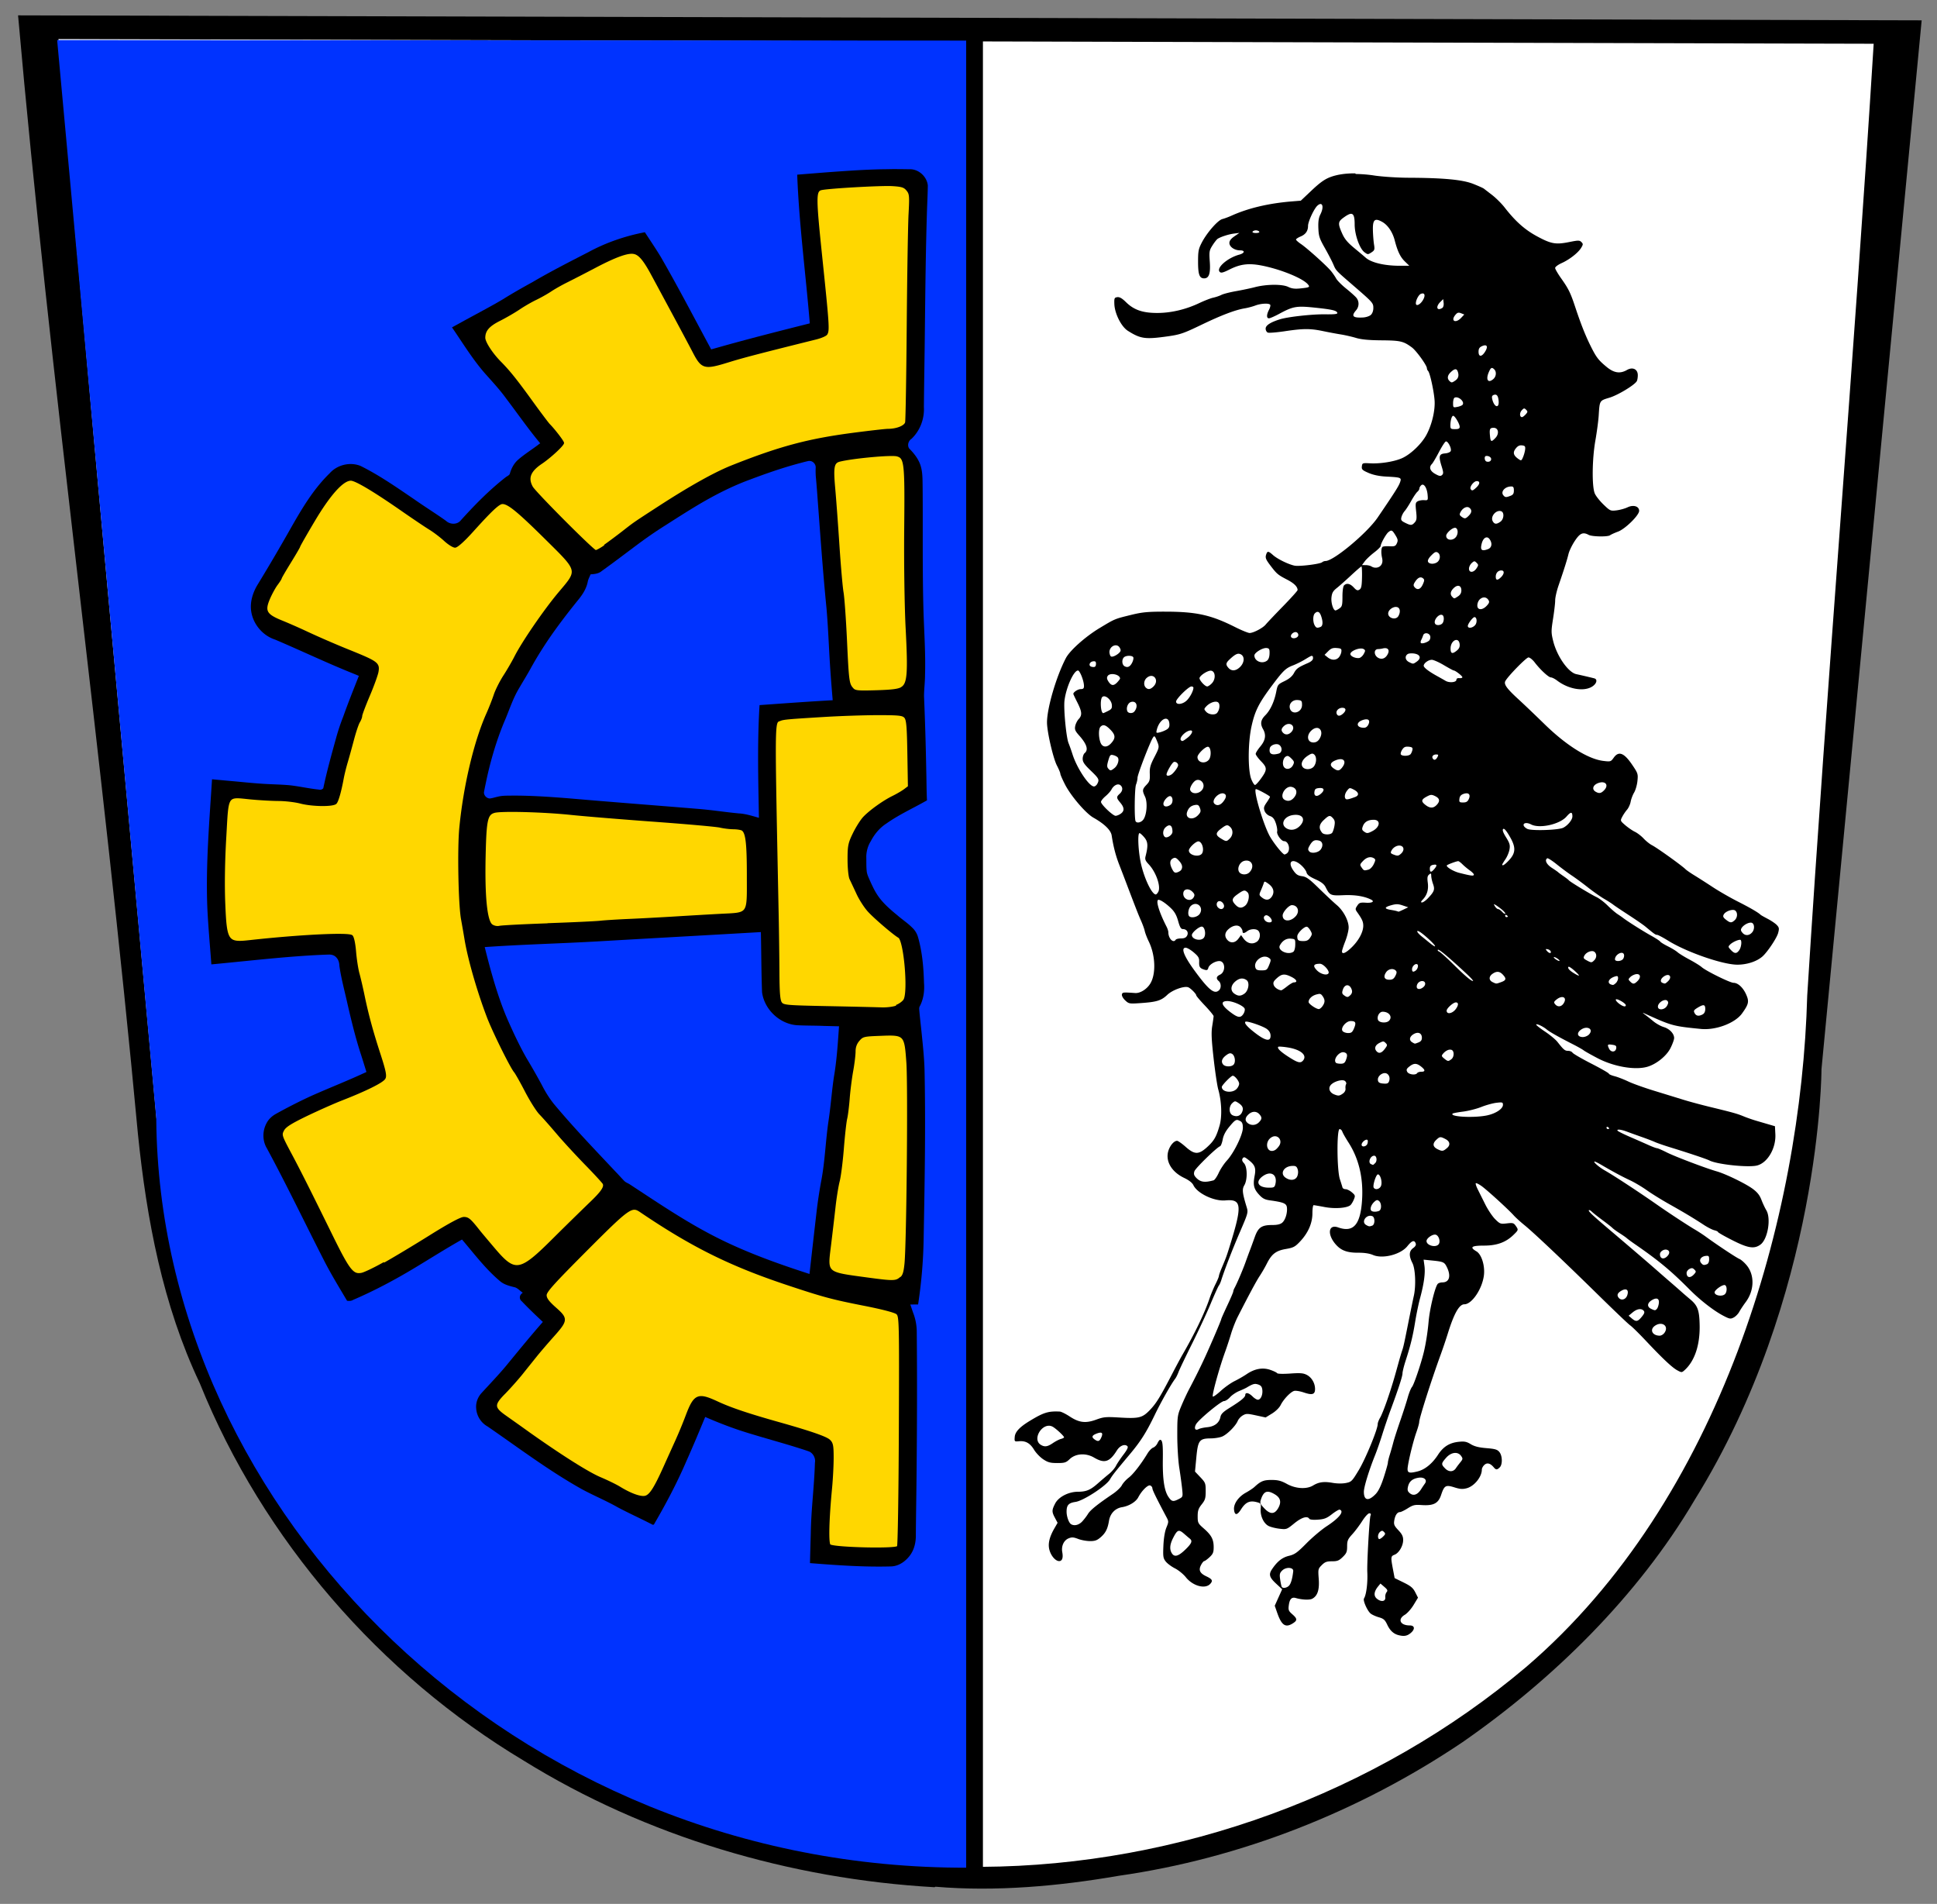<svg width="580" height="570" xmlns="http://www.w3.org/2000/svg"><rect width="100%" height="100%" fill="#808080" stroke="none"/><path d="M279.81 565c-43.2-2.46-86.4-15.2-123-37.9-42.9-25.7-78.1-66.1-97-113-11.1-23.4-15.9-49.1-18.5-74.5-10.5-113-26.3-226-35.9-335l570 1.49-30 314s0 67.8-38 129c-17 28.8-42.4 53.7-69.5 72.5-30.9 20.8-66.5 34.8-103 40-17.7 3.07-36.7 4.8-54.8 3.26z"/><path d="M17.51 11.7c9.38 109 19.7 218 29.6 326 .44 4.8.884 9.61 1.33 14.4 7.54 62.7 40.7 117 90.5 155 46.7 33.6 101 51.8 155 51.8 58.9-.333 118-21.8 163-59.8 58.5-50.1 82.4-135 84.2-201 5.97-95.1 14-190 19.9-285z" fill="#fff"/><path d="M46.81 335 17.11 12l274 .153c1.32 99.4-1.24 202-.118 301-.26 81 1.03 165-1.2 246-136 .521-242-107-243-224z" fill="#03f"/><g stroke="#000"><path d="M266.33 50.908c-5.924.01-11.847.436-17.77.858-3.199.24-6.376.507-9.589.758.572 14.86 2.56 29.618 3.775 44.478-9.438 2.374-18.875 4.764-28.263 7.43l-1.656.464c-5.02-9.287-9.89-18.675-15.16-27.811-1.492-2.475-3.123-4.865-4.694-7.28-5.773 1.12-11.446 3.063-16.616 5.874-5.623 2.892-11.295 5.773-16.767 8.986-2.977 1.637-5.924 3.303-8.835 5.12-.814.488-1.562.92-2.395 1.396-3.74 2.093-7.53 4.086-11.295 6.175-.454.247-.909.495-1.36.743 3.102 4.523 5.973 9.236 9.588 13.403 2.244 2.53 4.568 5.005 6.526 7.73 3.408 4.489 6.626 9.137 10.24 13.454-.048.285-.418.344-.587.547-2.038 1.557-4.237 2.907-6.174 4.594-1.185 1.039-1.933 2.475-2.37 3.97-.162.708-.944.93-1.446 1.346-4.904 3.845-9.287 8.333-13.453 12.952-1.18 1.31-3.399 1.194-4.634.029-3.107-2.219-6.375-4.232-9.487-6.426-5.221-3.544-10.392-7.178-16.064-9.99-3.048-1.214-6.777-.298-8.936 2.144-4.9 4.759-8.383 10.693-11.747 16.616a584.466 584.466 0 0 1-9.638 16.416c-1.456 2.304-2.42 5.07-2.094 7.83.464 3.866 3.299 7.33 7.028 8.535 7.832 3.323 15.462 6.978 23.343 10.14.648.264 1.3.527 1.933.818.044.31-.236.553-.29.854-1.527 3.85-3.053 7.68-4.443 11.596a61.184 61.184 0 0 0-2.084 6.225c-1.41 5.07-2.806 10.09-3.88 15.21-.375.528-1.084.708-1.692.533-2.931-.304-5.823-.984-8.735-1.296-2.755-.24-5.522-.25-8.283-.452-3.067-.198-6.174-.542-9.287-.813-1.777-.158-3.554-.325-5.32-.485-.789 12.55-1.858 25.1-1.406 37.65.238 5.773.793 11.496 1.204 17.219 7.982-.748 15.964-1.647 23.946-2.28 3.68-.28 7.38-.532 11.044-.637.878-.025 1.782.262 2.374.934.703.723.974 1.737 1 2.72.552 3.846 1.596 7.58 2.434 11.396 1.19 5.17 2.45 10.341 4.111 15.361.548 1.712 1.065 3.429 1.602 5.12-5.522 2.61-11.245 4.815-16.867 7.33a156.46 156.46 0 0 0-10.542 5.371c-1.075.623-2.018 1.501-2.586 2.62-1.21 2.224-1.235 5.07.098 7.28 5.973 11.044 11.395 22.389 17.118 33.583 2.083 4.087 4.483 7.982 6.827 11.948.527.047 1.08.05 1.541-.252 6.325-2.715 12.45-5.973 18.373-9.538 4.795-2.881 9.488-5.873 14.408-8.634 3.695 4.312 7.128 8.936 11.496 12.6 1.164 1 2.68 1.37 4.131 1.737 1.115.217 1.807 1.195 2.741 1.747.09.35-.36.522-.527.763-.489.48-.42 1.35.135 1.747 2.099 2.204 4.293 4.302 6.526 6.376-3.815 4.347-7.48 8.835-11.144 13.303-2.384 2.856-4.955 5.522-7.48 8.283-1.019 1.17-1.586 2.735-1.44 4.292.122 2.153 1.4 4.191 3.283 5.22 9.337 6.426 18.423 13.303 28.312 18.825 3.524 1.893 7.23 3.424 10.743 5.422 3.223 1.712 6.576 3.223 9.79 4.874.258.062.637.523.752.099 3.51-6.024 6.777-12.199 9.538-18.624 2.003-4.478 3.89-8.986 5.773-13.554 4.543 1.993 9.187 3.765 13.956 5.17 4.367 1.33 8.835 2.56 13.152 3.89 1.43.457 2.867.89 4.277 1.396 1.33.623 2.124 2.189 1.853 3.635-.205 7.078-1.145 14.056-1.24 21.134-.085 2.886-.162 5.773-.236 8.634 7.982.628 16.014 1.195 24.046.97 2.284-.074 4.287-1.567 5.572-3.384 1.18-1.702 1.621-3.805 1.576-5.874.048-5.923.159-11.897.212-17.82.145-14.408.198-28.815.058-43.223a15.773 15.773 0 0 0-1.13-5.472c-.297-.878-.592-1.757-.893-2.635l2.465-.023a145.843 145.843 0 0 0 1.636-20.08c.305-16.666.608-33.282.255-49.949-.104-3.63-.491-7.228-.859-10.843-.236-2.4-.537-4.789-.732-7.178-.037-.443.034-.884.287-1.255 1.05-2.089 1.335-4.483 1.14-6.777-.115-4.569-.527-9.187-1.777-13.554a5.92 5.92 0 0 0-1.667-2.736c-1.365-1.386-3.022-2.44-4.478-3.725-1.28-1.04-2.54-2.119-3.695-3.298-.126-.133-.394-.408-.567-.608-1.29-1.38-2.314-2.987-3.122-4.693a50.181 50.181 0 0 1-1-2.16c-.346-.807-.777-1.7-.848-2.635-.162-1.44-.077-2.896-.127-4.342.033-1.661.5-3.313 1.38-4.724 1.11-2.133 2.697-4.056 4.74-5.371 3.78-2.68 8.032-4.598 12.048-6.877-.14-2.872-.125-5.723-.205-8.635-.136-7.48-.359-14.96-.673-22.44.015-2.108.299-4.201.303-6.324.196-6.225-.25-12.5-.448-18.725-.378-12.5-.16-25.05-.27-37.55-.047-2.38.06-4.86-.879-7.078-.693-1.646-1.847-3.037-3.092-4.292-.723-1.024-.319-2.56.703-3.228 2.515-2.37 3.84-5.873 3.644-9.337.069-7.73.222-15.411.294-23.142.144-12.098.258-24.197.653-36.245.086-2.269.194-4.608.231-6.927-.265-2.61-2.756-4.81-5.371-4.624a217.01 217.01 0 0 0-5.924-.04zm-23.795 86.846c1.155.074 2.078 1.22 1.958 2.364a20.805 20.805 0 0 0 .105 3.238c.18 2.048.336 4.021.478 6.075.818 10.843 1.561 21.686 2.645 32.53.543 6.174.728 12.449 1.165 18.674.205 3.082.46 6.174.723 9.236-7.33.403-14.608.94-21.938 1.461-.577 9.438-.448 18.875-.27 28.313l.099 5.522c-2.089-.567-4.167-1.29-6.325-1.4-4.057-.376-8.083-1.03-12.149-1.346-12.851-1.064-25.702-2.033-38.553-3.148-6.024-.481-12.048-.903-18.072-.818-1.14.005-2.29.031-3.399.332-.798.17-1.516.43-2.33.517-1.194-.024-2.258-1.24-1.957-2.435.227-1.22.502-2.43.748-3.645 1.09-5.02 2.5-9.99 4.332-14.809.27-.697.583-1.5.884-2.229 1.516-3.443 2.6-7.078 4.578-10.34 1.26-2.164 2.59-4.288 3.765-6.477.142-.243.365-.637.537-.943 1.315-2.3 2.771-4.594 4.227-6.777 2.866-4.232 5.974-8.283 9.187-12.25 1.265-1.54 2.384-3.282 2.77-5.27.16-.858.618-1.617.93-2.425 1.179-.059 2.46-.158 3.393-.969 3.604-2.585 7.128-5.27 10.692-7.931 2.711-2.013 5.472-3.936 8.334-5.723 3.318-2.123 6.676-4.272 10.04-6.275 4.924-2.907 10.04-5.522 15.411-7.48 4.759-1.797 9.538-3.459 14.458-4.789 1.079-.275 2.218-.622 3.338-.823.085-.003.17-.005.255-.002zm-14.457 141.062c.14 6.074.126 12.148.356 18.223.667 5.01 5.12 9.236 10.14 9.638 2.7.152 5.422.1 8.132.217 1.597.04 3.193.077 4.794.115-.298 4.141-.537 8.233-1.084 12.349a75.024 75.024 0 0 1-.471 3.102c-.542 3.655-.839 7.33-1.31 10.994-.11.818-.234 1.742-.364 2.6-.804 5.623-1 11.346-2.003 16.918a138.975 138.975 0 0 0-1.552 10.19c-.712 6.175-1.42 12.4-2.108 18.575-10.743-3.47-21.486-7.33-31.475-12.801-.879-.472-1.752-.96-2.596-1.436-6.927-3.946-13.554-8.434-20.23-12.801-.558-.314-1.175-.542-1.617-1.03-.833-.848-1.606-1.751-2.445-2.6-6.275-6.676-12.65-13.303-18.523-20.33-1.471-1.823-2.706-3.826-3.765-5.924a203.113 203.113 0 0 0-4.533-7.932c-1.366-2.39-2.586-4.854-3.76-7.329-.442-.954-.924-2.003-1.37-2.997-2.185-4.804-3.831-9.84-5.272-14.91-.798-2.765-1.5-5.572-2.199-8.333 11.446-.823 22.992-1.079 34.488-1.752 16.265-.943 32.53-1.837 48.794-2.78z" stroke-width=".502"/><path d="M268.84 463.05c.23-.23.478-15.813.552-34.688.13-32.73.095-34.287-.788-35.09-.577-.522-4.332-1.511-9.94-2.61-9.538-1.883-12.048-2.55-22.79-6.125-17.219-5.723-28.715-11.445-44.126-21.887-2.59-1.762-3.439-1.15-16.265 11.697-9.689 9.738-12.048 12.299-12.048 13.403 0 1.004.733 1.993 2.902 3.916 3.569 3.167 3.519 3.614-.884 8.534-1.732 1.942-3.936 4.518-4.904 5.722s-2.867 3.57-4.222 5.271c-1.356 1.687-3.67 4.277-5.12 5.773-3.555 3.565-3.53 4.458.205 7.079 1.586 1.12 4.809 3.393 7.128 5.07 9.588 6.777 17.52 11.797 21.184 13.353 2.114.894 4.71 2.159 5.773 2.811 3.168 1.948 5.974 2.997 7.48 2.821 1.597-.184 3.017-2.359 6.175-9.437.924-2.068 2.404-5.321 3.288-7.28a138.16 138.16 0 0 0 3.077-7.429c2.415-6.425 3.419-6.877 9.237-4.176 4.071 1.897 9.337 3.664 18.825 6.325 8.986 2.54 13.805 4.197 14.759 5.12.883.823 1.034 1.571 1.034 5.17 0 2.31-.214 6.426-.476 9.137-.914 9.488-1.08 16.667-.402 17.068 1.401.904 19.428 1.34 20.281.49zm.723-80.32c.934-.753 1.24-1.642 1.52-4.393.613-6.023 1.06-53.211.563-60.24-.607-8.433-.673-8.533-8.082-8.232-4.96.183-5.271.258-6.426 1.586-.813.944-1.2 2.013-1.2 3.318 0 1.06-.323 3.7-.717 5.874s-.864 5.873-1.044 8.232-.517 5.07-.753 6.024c-.234.964-.683 4.98-.994 8.936s-.874 8.333-1.25 9.789c-.373 1.44-.93 4.88-1.235 7.63-.308 2.761-.914 7.932-1.346 11.446-1.064 8.735-1.546 8.283 11.346 10.04 7.379.994 8.283.989 9.588-.088zm-154.616-4.393c2.781-1.55 8.986-5.27 13.805-8.282 5.622-3.52 9.237-5.472 10.14-5.472 1.305 0 1.863.481 4.649 4.016.326.414 2.259 2.716 4.297 5.12 6.426 7.58 7.73 7.38 18.172-3.042 4.072-4.051 8.785-8.634 10.442-10.24 3.685-3.485 4.804-5.071 4.242-6.125-.23-.41-2.68-3.077-5.472-5.924-2.766-2.851-6.576-6.978-8.434-9.186-1.882-2.21-4.176-4.82-5.12-5.773-.924-.98-2.841-4.031-4.262-6.777-1.42-2.746-2.886-5.322-3.253-5.773-1.1-1.235-6.426-11.998-8.082-16.315-2.957-7.731-5.723-17.32-6.727-23.343a394.034 394.034 0 0 0-1.044-6.024c-.808-4.323-1.125-21.084-.517-27.36 1.215-12.55 4.377-25.852 8.082-34.135.743-1.657 1.737-4.182 2.214-5.623s1.752-3.98 2.841-5.672c1.09-1.682 2.575-4.242 3.303-5.673 2.234-4.423 8.735-13.905 13.103-19.126 5.973-7.078 6.124-6.426-4.011-16.466-8.183-8.082-11.095-10.492-12.852-10.492-1.089 0-3.278 2.039-9.036 8.434-2.555 2.831-4.558 4.628-5.17 4.628-.542 0-1.938-.878-3.103-1.952s-3.172-2.6-4.457-3.389c-1.285-.788-4.79-3.147-7.781-5.22-8.785-6.125-14.408-9.488-15.864-9.488-2.138 0-5.421 3.363-9.487 9.738-1.411 2.194-5.924 9.94-5.924 10.19 0 .157-1.245 2.29-2.76 4.745s-2.762 4.593-2.762 4.754c0 .16-.542 1.009-1.2 1.887-.662.879-1.717 2.817-2.35 4.302-1.565 3.69-.933 4.805 3.816 6.727 1.923.778 5.07 2.164 7.028 3.078 3.544 1.671 9.137 4.106 13.303 5.773 8.183 3.318 8.785 3.734 8.384 6.174-.135.909-1.29 4.117-2.566 7.129-1.28 3.012-2.324 5.773-2.324 6.174 0 .378-.307 1.185-.683 1.797s-1.184 3.032-1.802 5.372c-.617 2.349-1.46 5.371-1.877 6.777s-.944 3.524-1.175 4.769c-.703 3.82-1.521 6.726-2.083 7.38-.748.898-7.028.837-10.643-.107-1.591-.414-4.518-.758-6.526-.768-1.988-.007-5.723-.218-8.333-.468-7.38-.713-6.827-1.562-7.58 11.546-.419 7.028-.532 14.307-.312 19.728.468 11.546.843 12.099 7.58 11.346 14.96-1.647 29.517-2.37 30.572-1.512.408.34.813 2.21 1.019 4.684.187 2.27.647 5.271 1.029 6.627.377 1.38 1.059 4.317 1.516 6.526 1.195 5.773 2.53 10.692 4.799 17.67 1.571 4.84 1.882 6.375 1.46 7.128-.572 1.075-5.571 3.555-12.8 6.376-2.485.969-7.28 3.107-10.693 4.749-4.709 2.284-6.325 3.323-6.877 4.432-.728 1.406-.658 1.627 2.279 7.129 2.891 5.421 6.024 11.696 11.947 23.744 5.472 11.145 6.577 12.6 9.287 12.048.824-.164 3.765-1.566 6.526-3.117zm153.612-77.307c.934-.391 1.943-1.165 2.244-1.722 1.39-2.596.038-17.821-1.667-18.775-1.4-.783-6.978-5.522-8.986-7.68-1.054-1.115-2.6-3.49-3.433-5.272a415.912 415.912 0 0 0-2.099-4.468c-.32-.662-.582-3.263-.582-5.773 0-4.116.158-4.889 1.596-7.83.879-1.798 2.24-3.941 3.022-4.77 1.873-1.983 5.874-4.844 8.685-6.225 1.245-.607 2.821-1.536 3.514-2.053l1.255-.949-.166-9.94c-.136-8.182-.306-10.09-.953-10.842-.683-.758-1.773-.879-8.032-.879-3.971 0-11.095.236-15.864.522-11.144.673-12.5.798-13.503 1.215-1.928.793-1.898-2.083-.673 58.734.097 4.83.196 12.4.22 16.867.032 6.125.215 8.283.753 9.036.662.909 1.596.994 13.955 1.24 7.28.147 14.508.317 16.115.377 1.621.06 3.654-.205 4.603-.603zm-104.416-24.398c7.33-.255 14.307-.582 15.562-.728s5.07-.386 8.534-.537 9.638-.482 13.805-.738c4.141-.258 10.24-.612 13.554-.788 8.835-.466 8.283.33 8.283-11.646 0-9.79-.376-12.952-1.622-13.755-.35-.222-1.54-.413-2.645-.424-1.105-.01-2.912-.231-4.016-.49s-9.94-1.044-19.578-1.747-20.984-1.631-25.1-2.063c-8.183-.853-20.833-1.185-22.891-.602-2.25.632-2.62 2.319-2.862 13.052-.278 12.249.461 19.578 2.084 20.783.637.455 1.58.647 2.324.475.693-.159 7.229-.498 14.558-.753zm105.922-70.782c1.842-1.21 2.078-4.242 1.365-17.77-.337-6.376-.527-19.528-.43-29.77.187-19.928.036-21.284-2.44-21.936-1.757-.442-13.002.592-17.068 1.57-1.973.474-2.234 1.763-1.657 8.183.292 3.243.864 10.944 1.27 17.169.406 6.174.96 12.5 1.23 14.056.271 1.54.733 7.982 1.03 14.357.572 12.299.672 13.052 1.927 14.458.723.823 1.486.898 7.179.727 4.839-.148 6.626-.393 7.63-1.034zm-88.854-42.67c1.275-.898 3.614-2.65 5.22-3.89 3.585-2.806 3.193-2.535 11.045-7.63 8.985-5.824 16.415-9.99 21.535-12.049 14.358-5.722 22.841-7.981 36.044-9.738 5.17-.678 10.04-1.235 10.793-1.235 2.676-.006 5.12-.984 5.422-2.154.141-.607.359-13.554.483-28.714s.37-30.321.547-33.634c.296-5.522.24-6.125-.663-7.23-.828-1.018-1.541-1.254-4.397-1.435-3.344-.213-19.729.723-21.436 1.23-1.707.498-1.697 2.5.13 20.03 2.138 20.532 2.249 22.188 1.556 23.293-.237.373-1.647.979-3.128 1.35-17.168 4.272-21.937 5.522-26.003 6.777-7.58 2.35-8.133 2.189-10.843-3.042-.788-1.516-3.504-6.626-6.024-11.295-2.53-4.694-5.322-9.89-6.225-11.546-2.34-4.367-3.825-6.175-5.422-6.476-1.837-.403-5.622.964-12.148 4.428a506.288 506.288 0 0 1-8.032 4.136c-1.516.748-3.665 1.963-4.77 2.701-1.104.738-3.107 1.862-4.447 2.505-1.345.638-3.604 1.943-5.02 2.902-1.415.953-4.056 2.484-5.873 3.398-3.273 1.652-4.493 3.092-4.493 5.271 0 1.34 2.204 4.739 4.714 7.28 2.76 2.79 4.859 5.42 9.789 12.248 2.284 3.152 4.457 6.024 4.834 6.426 1.496 1.495 4.242 5.07 4.242 5.522 0 .667-3.86 4.231-6.426 5.973-3.559 2.37-4.417 4.493-2.911 7.23.923 1.66 18.323 19.125 19.076 19.125.331 0 1.646-.733 2.916-1.631z" fill="gold" stroke-width=".502"/></g><path d="M291.81 9.9v551" fill="#fff" fill-rule="evenodd" stroke="#000" stroke-linecap="round" stroke-linejoin="round" stroke-width="5.02"/><path d="M405.81 51.9c-2.9-.018-5.44.354-7.45 1.11-1.7.635-3.13 1.66-5.57 3.96l-3.29 3.11-2.6.211c-7 .569-13.1 2-18.2 4.3-.886.398-2.1.845-2.69.994-1.34.336-4.58 4.03-6.12 6.97-1.02 1.95-1.15 2.6-1.15 5.83 0 3.82.417 4.95 1.82 4.95 1.45 0 1.94-1.45 1.69-4.97-.214-3.03-.155-3.38.807-4.9.57-.902 1.27-1.79 1.55-1.97.97-.621 3.31-1.37 4.91-1.57l1.6-.201-1.5 1.03c-1.01.698-1.5 1.33-1.5 1.97 0 1.17 1.53 2.23 3.21 2.23 1.56 0 1.4.833-.246 1.28-3.57.974-7.01 4.02-5.85 5.17.393.393 1.01.238 2.99-.756 3.19-1.6 5.67-1.9 9.51-1.16 5.7 1.1 12.4 3.83 13.9 5.65.682.822.505.92-2.15 1.2-1.76.188-2.65.081-3.77-.457-1.78-.855-6.52-.812-9.97.092-1.25.327-3.77.857-5.6 1.18-1.83.32-3.81.827-4.39 1.12-.584.298-1.69.676-2.46.84s-2.65.895-4.19 1.62c-4.06 1.93-8.48 2.96-12.6 2.96-4.35 0-6.98-.91-9.33-3.22-1.2-1.18-1.94-1.6-2.62-1.51-.858.12-.942.316-.883 2.04.098 2.86 2.07 6.78 4.04 8.03 3.83 2.42 5.21 2.61 12 1.65 3.67-.521 4.69-.874 9.98-3.42 6.02-2.9 10.2-4.5 13.1-4.97.878-.144 2.27-.518 3.1-.83 1.69-.637 4.12-.751 4.46-.21.122.198-.046.872-.373 1.5-.759 1.46-.765 2.54-.012 2.54.324 0 1.72-.607 3.09-1.35 4.11-2.22 5.16-2.41 10.4-1.87 5.32.549 6.75.87 6.98 1.57.128.386-.759.494-3.77.456-3.86-.049-11.2.77-13.5 1.52-2.79.88-4.19 1.8-4.19 2.76 0 .515.295 1.05.656 1.19.361.139 2.65-.047 5.1-.412 5.51-.824 7.61-.83 11.4-.037 1.65.344 4.04.792 5.32.996 1.28.205 3.35.678 4.59 1.05 1.59.478 3.84.689 7.65.72 5.65.048 6.55.26 9.08 2.13 1.32.979 4.49 5.37 4.49 6.22 0 .26.17.644.375.853.526.53 1.71 5.9 1.92 8.73.224 2.97-.769 7.24-2.4 10.3-1.41 2.67-4.61 5.77-7.21 6.99-2.25 1.06-6.51 1.76-9.64 1.6-2.32-.123-2.4-.094-2.52.914-.106.913.137 1.15 2 1.96 1.37.595 3.17.974 5.11 1.08 4.74.254 4.83.292 4.3 1.79-.39 1.12-1.73 3.22-6.69 10.5-3.21 4.69-13.2 13-15.6 13-.34.004-.789.164-.998.357-.59.55-6.87 1.33-8.29 1.03-1.88-.4-5.1-1.98-6.42-3.15-1.35-1.2-1.66-1.26-1.99-.395-.432 1.13-.267 1.6 1.25 3.59 1.88 2.46 2.18 2.71 4.97 4.16 2.08 1.08 3.11 2.11 3.11 3.11 0 .205-1.99 2.42-4.43 4.92-2.44 2.5-4.74 4.93-5.11 5.39-.822 1.03-3.69 2.54-4.82 2.54-.452 0-2.41-.8-4.36-1.78-7.27-3.65-11.6-4.61-21.1-4.61-5.05-.001-6.71.159-9.98.959-5.05 1.24-4.83 1.15-9.51 3.97-4.27 2.58-8.96 6.76-10.1 9.04-2.86 5.49-5.62 14.9-5.62 19.2 0 2.78 1.83 10.7 2.97 12.9.562 1.08 1.02 2.19 1.02 2.46s.637 1.73 1.42 3.25c1.76 3.43 6.2 8.6 8.47 9.89 3.31 1.87 5.24 3.75 5.48 5.33.506 3.31 1.2 6 2.22 8.64.598 1.54 1.53 3.96 2.07 5.39 2.9 7.64 3.65 9.56 4.46 11.4.493 1.1 1.02 2.53 1.16 3.19s.696 2.1 1.23 3.19c1.94 4.02 2.17 9.49.508 12.4-.987 1.74-3.05 3.08-4.61 2.97-3.72-.251-3.83-.237-3.97.463-.076.38.37 1.17.988 1.74 1.09 1.02 1.23 1.05 4.72.803 4.73-.328 6.09-.753 7.88-2.46 1.53-1.46 5.02-2.72 6.26-2.27.724.265 2.42 1.98 2.42 2.44 0 .173 1.17 1.55 2.6 3.05 1.43 1.51 2.59 2.93 2.59 3.16-.002.23-.185 1.55-.408 2.92-.322 1.98-.236 4.01.41 9.74.45 3.98 1.07 8.16 1.39 9.27 1.01 3.59 1.18 8.11.4 10.8-.99 3.43-1.65 4.57-3.73 6.47-2.54 2.31-3.76 2.29-6.44-.082-1.11-.988-2.27-1.8-2.56-1.8-.886 0-2.04 1.3-2.57 2.88-1.03 3.1.851 6.4 4.7 8.23 1.43.682 2.42 1.46 2.75 2.16 1.18 2.48 6.22 4.88 9.61 4.57 4.94-.445 5.1 1.47 1.15 14.1-.856 2.74-.973 3.05-2.28 6.14-.453 1.07-.829 2.15-.836 2.39-.007.247-.468 1.35-1.02 2.45-.556 1.1-1.38 3.07-1.82 4.39-1.48 4.35-4.4 10.4-8.11 16.8-.51.878-1.86 3.39-3 5.59-3.7 7.12-4.79 8.87-6.72 10.9-2.29 2.37-3.25 2.6-9.33 2.23-3.83-.228-4.54-.16-6.75.648-3.16 1.15-5.1.918-7.96-.97-1.18-.776-2.51-1.43-2.95-1.45-3.43-.163-4.81.266-8.94 2.77-3.08 1.87-4.43 3.31-4.54 4.85-.1 1.36-.069 1.39 1.24 1.27 2-.195 3.35.554 4.54 2.52.586.972 1.83 2.27 2.76 2.88 1.4.926 2.12 1.12 4.19 1.12 2.22 0 2.64-.131 3.71-1.16 1.79-1.71 4.85-1.92 7.31-.478 3.14 1.84 4.64 1.37 6.85-2.15.896-1.43 2.38-2.02 3.15-1.25.288.288-.08 1.07-1.2 2.53-.886 1.16-1.89 2.67-2.24 3.36s-1.27 1.76-2.06 2.39c-.789.634-2.29 1.91-3.33 2.83-2.26 2-3.48 2.51-5.98 2.52-2.84.006-5.82 1.55-6.84 3.54-1.02 1.99-1.02 2.47-.04 4.3l.778 1.46-.945 1.64c-1.56 2.7-2.02 4.77-1.46 6.62.527 1.76 1.82 3.2 2.88 3.2.895 0 1.24-.987.928-2.65-.34-1.82.444-3.56 1.88-4.15.964-.4 1.47-.372 2.87.164.936.358 2.54.65 3.57.65 1.51 0 2.13-.231 3.23-1.2 1.44-1.27 2.04-2.47 2.44-4.88.361-2.18 1.85-3.74 3.88-4.07 2.11-.338 4.17-1.59 4.89-2.97 1.01-1.95 2.88-3.8 3.57-3.53.357.137.65.513.65.834 0 .507 1.13 2.82 4.16 8.53.75 1.41.75 1.49.032 3.26-.46 1.13-.795 3.18-.893 5.43-.14 3.23-.066 3.72.707 4.71.475.603 1.72 1.53 2.77 2.06 1.05.532 2.5 1.72 3.23 2.63 2.1 2.65 5.82 3.66 7.33 1.99.853-.942.608-1.4-1.21-2.26-1.91-.908-2.35-1.84-1.57-3.35.342-.661.778-1.2.969-1.2.19 0 .904-.521 1.59-1.16 1.04-.974 1.24-1.45 1.24-3.01 0-2.33-.67-3.59-2.97-5.6-1.72-1.5-1.82-1.7-1.82-3.64 0-1.68.219-2.33 1.2-3.56 1.04-1.31 1.2-1.83 1.2-3.98 0-2.34-.087-2.56-1.6-4.16l-1.6-1.69.404-4.27c.482-5.08.909-5.64 4.31-5.66 1.16-.005 2.7-.255 3.42-.557 1.5-.63 4.03-3.16 4.66-4.67.233-.562.91-1.31 1.51-1.65.984-.576 1.34-.578 3.96-.012l2.88.623 1.91-1.17c1.12-.687 2.2-1.75 2.6-2.56.848-1.7 2.9-3.87 4-4.21.447-.142 1.75.062 2.9.451 2.56.87 3.39.617 3.39-1.03 0-1.75-1.01-3.47-2.48-4.23-1.04-.537-1.95-.61-4.96-.398-2.12.149-3.78.103-3.91-.109-.125-.202-1.06-.651-2.07-.996-2.29-.779-4.67-.343-7.08 1.3-.908.616-2.54 1.55-3.62 2.08s-2.93 1.84-4.1 2.91-2.25 1.84-2.39 1.7c-.333-.333 1.89-8.45 3.69-13.4.514-1.43 1.31-3.85 1.77-5.39s1.34-3.78 1.95-4.99c3.36-6.59 5.66-10.9 6.68-12.4a42.12 42.12 0 0 0 2.08-3.6c1.45-2.9 2.74-3.88 5.69-4.39 2.27-.391 2.76-.649 4.26-2.24 2.43-2.58 3.7-5.48 3.7-8.46 0-1.33.163-2.42.363-2.42.2 0 1.68.252 3.29.559 3.04.579 6.66.319 7.71-.553.285-.237.75-.991 1.03-1.67.48-1.16.443-1.3-.578-2.18-.601-.517-1.45-.939-1.88-.939-.434 0-.85-.226-.922-.5a72.65 72.65 0 0 0-.787-2.49c-.901-2.74-.966-15-.08-15 .314 0 .68.341.811.758.132.417.954 1.86 1.82 3.21 3.08 4.77 4.46 10.5 4.11 16.9-.423 7.7-2.55 10.2-7.16 8.57-3.16-1.14-3.36 2.49-.309 5.54 1.47 1.47 3.28 2.05 6.34 2.03 1.8-.01 3.35.227 4.36.668 2.89 1.26 8.27-.104 10.3-2.61 1.36-1.69 2.08-1.95 2.5-.875.181.471-.057.923-.756 1.43-1.25.912-1.32 2.31-.22 4.47.892 1.75 1.11 6.79.417 9.87-.21.936-.846 4.04-1.42 6.89-1.53 7.68-1.66 8.27-2.11 9.58-.223.659-.676 2.19-1.01 3.39-1.41 5.15-2.03 7.21-3.39 11.2-.79 2.31-1.76 4.73-2.16 5.39-.395.659-.719 1.52-.719 1.91-.003 1.55-3.6 10.3-5.63 13.7-2.06 3.42-2.23 3.6-3.9 3.93-1.05.207-2.65.186-3.99-.05-2.58-.456-4.13-.246-5.83.79-1.93 1.18-5.2.99-7.82-.455-1.72-.946-2.65-1.19-4.56-1.2-2.41-.007-3.29.35-5.18 2.1-.439.407-1.61 1.18-2.59 1.72-2.2 1.21-3.69 3.34-3.52 5.05.18 1.81.936 1.77 2.11-.088 1.31-2.07 2.53-2.66 4.51-2.18 1.45.36 1.48.407 1.36 2.04-.166 2.1.868 4.36 2.35 5.13.61.316 2.08.69 3.27.828 2.12.25 2.2.22 4.42-1.59 2.21-1.8 3.92-2.33 4.5-1.4.171.276 1.15.382 2.59.277 1.92-.139 2.64-.418 4.22-1.65 1.05-.815 2.08-1.42 2.3-1.35 1.46.487-.113 2.5-3.86 4.95-1.56 1.02-4.29 3.32-6.07 5.12-2.78 2.81-3.52 3.34-5.26 3.76-2 .481-3.5 1.66-5.07 4.01-1.04 1.55-.794 2.43 1.19 4.28l1.85 1.72-1.11 2.46-1.11 2.47.705 2.03c1.35 3.9 2.53 4.67 4.81 3.18 1.29-.846 1.24-1.35-.266-2.67-1.12-.982-1.23-1.27-1.03-2.74.244-1.82.871-2.46 2.08-2.11 1.87.541 4.13.638 4.93.213 1.59-.85 2.19-2.68 1.94-5.96-.217-2.87-.188-3.01.914-4.11.936-.936 1.48-1.14 3.05-1.14 1.61 0 2.12-.202 3.22-1.28 1.13-1.1 1.32-1.55 1.32-3.2 0-1.68.2-2.14 1.54-3.61.845-.928 2.19-2.72 2.99-3.98s1.74-2.29 2.1-2.29c.457 0 .565.205.365.7-.325.803-1.08 14.2-.953 16.9.154 3.23-.288 6.76-.99 7.89-.373.603.976 3.67 1.98 4.51.416.345 1.52.85 2.46 1.12 1.44.41 1.83.76 2.53 2.24.822 1.75 1.89 2.73 3.37 3.11 1.6.405 2.5.267 3.52-.538 1.49-1.17 1.41-2.37-.172-2.37-2.86 0-3.72-1.86-1.46-3.19.717-.423 1.9-1.75 2.62-2.94l1.32-2.18-.826-1.62c-.667-1.31-1.34-1.87-3.5-2.93l-2.67-1.31-.494-2.6c-.698-3.67-.668-3.96.455-4.39 1.33-.504 2.59-2.66 2.59-4.41.001-1.08-.34-1.78-1.44-2.94-1.24-1.32-1.41-1.72-1.22-2.91.253-1.56.897-2.51 1.7-2.51.295 0 1.34-.51 2.33-1.13 1.57-.993 2.09-1.12 4.16-.975 3.56.241 5-.502 5.83-3.01.954-2.87 1.37-3.11 3.98-2.29 1.71.537 2.47.59 3.71.258 2.25-.607 4.51-3.4 4.51-5.58 0-.395.345-1.03.766-1.41.822-.744 1.78-.488 2.81.746.65.781.998.781 1.79-.006.862-.862.802-3.46-.107-4.58-.612-.756-1.27-.954-3.89-1.17-2.27-.184-3.58-.515-4.68-1.18-1.26-.767-1.88-.893-3.61-.715-2.77.286-4.64 1.46-6.21 3.89-1.7 2.63-3.88 4.41-6.06 4.96-2.8.704-3.27.465-2.97-1.51.4-2.63 1.71-7.84 2.59-10.3.445-1.26.81-2.58.81-2.94 0-1.11 3.59-12.4 6.47-20.3.637-1.76 1.58-4.54 2.09-6.19 1.88-6.05 3.42-8.78 4.96-8.78 2.23 0 5.31-4.51 5.85-8.59.382-2.89-.68-6.34-2.23-7.26-2.12-1.25-1.5-1.72 2.25-1.72 3.88 0 6.56-.974 8.87-3.23 1.49-1.46 1.5-1.48.63-2.72-.584-.834-.87-.91-2.64-.7-1.89.222-2.06.161-3.49-1.25-.83-.817-2.18-2.83-3-4.48-.819-1.65-1.84-3.68-2.26-4.53s-.675-1.64-.55-1.76c.123-.125.891.247 1.71.827 1.63 1.16 8.03 6.99 9.66 8.81.567.631 2.02 1.95 3.23 2.93 2.72 2.21 11.5 10.5 22.4 21.2 4.56 4.47 8.71 8.43 9.23 8.78.522.356 2.65 2.44 4.72 4.64 5.11 5.42 7.87 8.01 9.42 8.84 1.25.675 1.33.673 2.16-.078 3-2.7 4.61-7.5 4.5-13.4-.083-4.54-.576-5.9-2.8-7.77-1-.84-2.12-1.8-2.48-2.13-.362-.329-1.91-1.69-3.45-3.02a645.27 645.27 0 0 1-4.19-3.65c-2.65-2.33-7.32-6.32-12.7-10.9-6.49-5.49-7.82-6.72-7.54-7.01.117-.118.511.082.874.445s1.78 1.48 3.14 2.49c1.36 1 2.74 2.08 3.04 2.39.31.31 1.29 1.02 2.19 1.59.893.564 1.84 1.22 2.1 1.46s1.34 1.04 2.4 1.77c7.08 4.89 10.7 7.86 16.5 13.7 3.14 3.15 7.14 6.25 10 7.75 1.88.982 2.17 1.03 3.12.53.575-.305 1.33-1.07 1.67-1.71.344-.635 1.21-1.94 1.93-2.91 2.55-3.42 2.7-7.96.367-10.9-.7-.874-1.72-1.78-2.27-2.01-.932-.393-6.65-4.18-10.1-6.7-.839-.612-2.3-1.56-3.24-2.11-1.96-1.14-7.77-4.95-11-7.21-5.49-3.84-13.1-8.86-16-10.5-1.75-1-3.6-2.64-2.99-2.64.16 0 1.04.437 1.96.974 3.52 2.06 6.15 3.48 8.57 4.61 1.38.648 3.65 1.99 5.04 2.98 1.39.994 4.4 2.86 6.67 4.14 4.58 2.57 7.51 4.33 10.5 6.3 1.1.718 2.49 1.42 3.09 1.57.604.145 1.1.385 1.1.533 0 .148 1.92 1.25 4.28 2.44 4.72 2.4 6.57 2.69 8.44 1.31 2.18-1.61 3.23-7.83 1.73-10.3-.4-.659-1.05-2.05-1.45-3.1-.529-1.39-1.24-2.28-2.63-3.3-2.17-1.59-8.03-4.43-10.7-5.2-3.32-.946-12.7-4.5-15.1-5.73-1.33-.67-2.61-1.22-2.85-1.22s-1.37-.422-2.51-.936c-1.14-.514-3.65-1.62-5.57-2.45-1.93-.834-3.6-1.67-3.72-1.86-.322-.52 1.05-.377 2.83.297.878.332 2.85 1.04 4.39 1.58 1.54.54 3.33 1.23 3.99 1.53s2.81 1.04 4.79 1.65c5.17 1.59 10.7 3.43 11.5 3.86 2.3 1.19 11.7 2.18 14.3 1.5 3.14-.823 5.67-5.17 5.45-9.37l-.12-2.38-1.8-.527c-.989-.29-2.7-.789-3.79-1.11-1.1-.32-2.8-.914-3.79-1.32-1.97-.81-3.08-1.12-10.2-2.85-2.63-.64-6.23-1.61-7.98-2.16-1.76-.548-5.62-1.73-8.58-2.64-2.96-.904-6.47-2.16-7.79-2.79-1.32-.629-3.16-1.34-4.09-1.58-.934-.239-1.7-.578-1.7-.752 0-.174-2.38-1.54-5.29-3.03s-5.43-2.96-5.61-3.26c-.177-.3-.76-.549-1.3-.549-.983 0-1.35-.306-3.21-2.68-.554-.705-2.26-2.12-3.8-3.14s-2.69-1.96-2.57-2.08c.266-.267 2.1.615 3.21 1.54.85.71 3.55 2.23 7.79 4.39 1.43.727 2.86 1.54 3.19 1.8.328.266 2.19 1.32 4.14 2.34 4.9 2.58 11.3 3.68 15 2.59 2.7-.8 5.7-3.23 6.88-5.56.603-1.19 1.1-2.56 1.1-3.03 0-1.33-1.37-2.77-3.14-3.3-.878-.263-2.29-1.06-3.14-1.77-.85-.709-1.99-1.61-2.52-2-.658-.477-.717-.59-.18-.346 8.3 3.77 8.56 3.85 17 4.69 4.43.442 10.2-1.72 12.3-4.62 2.01-2.78 2.19-3.58 1.25-5.69-.919-2.08-2.46-3.5-3.79-3.5-1.02 0-8.27-3.57-9.53-4.7-.472-.42-2.11-1.44-3.65-2.26s-3.15-1.82-3.59-2.21c-.44-.394-1.73-1.18-2.87-1.75-1.14-.569-2.18-1.21-2.31-1.43-.136-.218-1.45-1.07-2.92-1.88-2.35-1.31-7.11-4.33-8.28-5.26-.226-.179-.936-.668-1.58-1.09-.642-.42-1.98-1.58-2.98-2.57-1-.996-2.49-2.13-3.32-2.52-1.73-.814-7.98-4.6-8.28-5.02-.11-.152-.83-.709-1.6-1.24s-1.49-1.06-1.6-1.18c-.11-.122-.964-.717-1.9-1.32-1.59-1.03-2.21-2.32-1.36-2.85.185-.115 1.46.698 2.83 1.8s3.42 2.63 4.55 3.38c1.13.754 3.31 2.36 4.85 3.58 1.54 1.21 3.69 2.73 4.79 3.37s2.35 1.44 2.79 1.79 2.51 1.73 4.59 3.08 4.35 2.91 5.03 3.48c2.59 2.16 2.97 2.44 3.46 2.44.277 0 1.77.79 3.32 1.75 5.46 3.4 16.3 7.17 20.7 7.18 2.88.005 5.84-.96 7.53-2.46 1.5-1.33 4.27-5.48 4.69-7.01.362-1.35.31-1.66-.39-2.4-.442-.469-1.67-1.3-2.72-1.85-1.05-.549-2.01-1.09-2.12-1.2-.673-.673-3.13-2.11-6.79-3.96-2.31-1.17-5.72-3.13-7.58-4.36-1.87-1.23-4.33-2.8-5.49-3.51-1.15-.704-2.33-1.52-2.62-1.81-1.09-1.09-8.54-6.45-10.1-7.23-.659-.34-1.77-1.24-2.47-1.99s-1.87-1.65-2.6-2c-.724-.344-2.01-1.23-2.87-1.96-1.53-1.32-1.54-1.36-.936-2.52.338-.65.986-1.61 1.44-2.13.455-.522.945-1.6 1.09-2.39.141-.795.605-2.03 1.03-2.74.428-.71.88-2.27 1-3.48.215-2.08.142-2.31-1.52-4.77-2.47-3.66-4.08-4.3-5.58-2.2-.856 1.2-.943 1.23-3.12.965-4.6-.562-11.2-4.71-17.8-11.2-2.42-2.36-5.84-5.63-7.62-7.26-3.53-3.24-4.44-4.51-3.9-5.47.865-1.55 6.26-7.05 6.91-7.05.398 0 1.23.664 1.85 1.47 1.68 2.2 4.17 4.51 4.87 4.51.337 0 1.17.421 1.85.938 3.26 2.48 7.62 3.33 10.2 1.98 1.58-.817 2.1-2.33.922-2.64-.994-.263-4.09-.983-5.36-1.25-2.4-.498-5.8-5.36-6.93-9.91-.62-2.5-.623-3-.037-6.7.348-2.2.635-4.67.635-5.5s.458-2.84 1.02-4.47c1.66-4.83 2.55-7.66 2.97-9.41.218-.903 1.06-2.66 1.88-3.89 1.55-2.35 2.44-2.74 4.16-1.82 1.03.551 5.72.63 6.41.107.288-.22 1.36-.706 2.37-1.08 2.16-.796 6.33-4.9 6.33-6.22 0-1.38-1.71-1.9-3.47-1.06-.8.382-2.29.793-3.31.914-1.79.212-1.92.154-3.91-1.76-1.13-1.09-2.31-2.59-2.61-3.34-.876-2.17-.777-10.3.193-15.8.45-2.57.898-5.93.996-7.47.292-4.58.223-4.46 3.24-5.37 2.48-.748 7.39-3.7 8.15-4.91.172-.27.318-1.08.318-1.8.008-1.82-1.53-2.57-3.26-1.57-2.04 1.17-3.87.895-6.06-.912-2.47-2.04-3.1-2.86-4.78-6.23-1.6-3.21-2.9-6.5-4.6-11.6-1.46-4.41-2.02-5.55-4.3-8.77-.96-1.36-1.75-2.72-1.75-3.04 0-.316.852-.958 1.89-1.43 2.37-1.06 4.98-3.09 5.89-4.58.622-1.02.63-1.2.08-1.75-.548-.548-.923-.548-3.6-.01-4.08.82-5.45.58-9.65-1.69-3.71-2-6.49-4.48-9.76-8.68-.895-1.15-2.57-2.81-3.72-3.7-1.15-.883-2.27-1.75-2.49-1.92-.22-.175-1.66-.814-3.19-1.42-3.17-1.25-8.9-1.79-19.4-1.83-3.26-.01-7.79-.306-10.2-.664a39.315 39.315 0 0 0-5.56-.455zm-10.4 9.18c.747 0 .842 1.38-.057 3.14-.504.982-.668 2.11-.592 4.08.093 2.4.322 3.1 1.93 5.93 1 1.77 2.15 3.97 2.54 4.89.828 1.93.668 1.76 5.82 6.22 6.07 5.25 6.17 5.36 6.17 6.89 0 .83-.293 1.63-.75 2.05-.413.374-1.45.718-2.3.766-3.08.172-3.64-.391-2.14-2.12.972-1.12 1.01-2.71.088-3.81-.377-.448-1.76-1.69-3.08-2.75s-2.64-2.41-2.95-2.98-.999-1.58-1.54-2.24c-1.32-1.6-7.11-6.81-8.98-8.08-.823-.556-1.5-1.16-1.5-1.35 0-.187.615-.598 1.37-.912 1.51-.631 2.23-1.66 2.23-3.2 0-1.25 1.79-5.12 2.8-6.03.381-.345.702-.498.951-.498zm9.05 2.94c.888-.066 1.17.933 1.17 3.18 0 3.05 1.47 7.22 2.93 8.31.972.726 1.06.728 2.08.064.957-.627 1.03-.854.791-2.36-.148-.914-.3-2.81-.338-4.21-.09-3.26.545-3.84 2.81-2.56 1.66.934 3.08 3.04 3.72 5.51.844 3.26 1.67 4.98 3 6.28l1.37 1.33h-2.92c-4.57 0-8.57-.963-10.2-2.47-.329-.296-1.82-1.55-3.32-2.79-2.07-1.71-2.95-2.77-3.69-4.45-1.27-2.87-1.23-3.47.326-4.62 1.04-.768 1.79-1.19 2.32-1.23zm-28.4 4.94c.413 0 .862.181.998.4.144.234-.27.398-.998.398s-1.14-.165-.998-.398c.136-.22.585-.4.998-.4zm49.8 18.9c.801-.1.937.739.225 1.96-.823 1.41-2.13 2.01-2.13.977 0-.982.855-2.58 1.52-2.83a1.67 1.67 0 0 1 .385-.102zm6.28 1.69.131 1.15c.075.656-.097 1.3-.398 1.49-1.6 1.01-2.07-.303-.631-1.75zm4.85 4.08c.148.024.312.077.504.152l.959.377-.928.988c-1.69 1.8-3.28.921-1.69-.932.419-.486.709-.658 1.15-.586zm7.66 9.76c.708-.014.778.675.068 1.84-1.01 1.66-1.99 1.7-1.99.08 0-.903.253-1.32 1.01-1.67.373-.17.68-.25.916-.256zm2.09 6.77c.198 0 .419.151.701.434.706.705.582 2.1-.252 2.85-1.55 1.4-2.37.306-1.44-1.92.394-.943.664-1.36.994-1.36zm-11 .395c.329-.038.561.161.727.592.458 1.19.241 2.12-.645 2.74-1.07.747-1.21.759-1.83.143-.734-.734-.575-1.69.443-2.64.548-.514.972-.79 1.3-.828zm12.1 7.6c.517.083.798.693.9 1.9.194 2.3-1.29 1.94-1.89-.459-.206-.823-.111-1.15.393-1.35.227-.087.425-.119.598-.092zm-11.9.801c1.08-.087 2.59 1.34 2.03 2.19-.149.228-.855.527-1.57.666-1.26.245-1.3.213-1.3-1.11 0-.75.181-1.47.402-1.61a.961.961 0 0 1 .43-.137zm20.4 3.34c.183-.027.353.1.619.365.532.532.517.689-.135 1.41-.404.446-.892.811-1.08.811-.729 0-.791-1.26-.1-2.02.32-.354.516-.535.7-.562zm-21.2 2.19c.499 0 1.94 2.44 1.94 3.29.001.533-.331.699-1.4.699-1.26 0-1.39-.108-1.39-1.1.007-1.51.414-2.89.846-2.89zm12.1 3.59c1.44 0 1.75 1.74.553 3.02-1.24 1.32-1.47 1.24-1.64-.596-.199-2.08-.048-2.42 1.09-2.42zm-14.2 4.08c.633.09 1.65 2.12 1.36 2.86-.134.348-.846.652-1.69.723-1.81.151-1.99.819-1.06 3.8.58 1.84.602 2.26.139 2.68-.441.399-.841.334-2.04-.336-1.56-.868-1.95-2.02-.998-2.96.274-.273 1.22-1.87 2.1-3.55.878-1.68 1.81-3.12 2.07-3.2a.274.274 0 0 1 .121-.008zm22.7 1.18c.881.102 1.03.296.939 1.2-.062.595-.34 1.63-.619 2.29-.481 1.14-.554 1.17-1.38.594-1.53-1.07-1.76-1.95-.824-3.14.598-.761 1.13-1.03 1.89-.941zm-10.7 3.17c.115-.012.255-.004.422.02.492.07.95.418 1.02.774.132.696-.601 1.14-1.41.857-.274-.095-.498-.53-.498-.967 0-.445.127-.65.473-.686zm-2.86 7.53c1.06 0 .997.864-.135 1.93-1.04.976-1.31 1.05-1.68.451-.397-.642.93-2.38 1.82-2.38zm-16.3 1.07c.708-.122 1.45 1.25 1.6 3.12.121 1.54.083 1.59-1.03 1.51-.635-.046-1.5.104-1.92.33-.686.367-.741.692-.494 2.99.232 2.17.163 2.71-.432 3.36-.842.93-1.17.939-2.9.076-1.12-.557-1.28-.81-1.07-1.67.138-.558.57-1.37.959-1.81.39-.439 1.28-1.81 1.97-3.05.693-1.24 1.53-2.47 1.86-2.74.328-.272.596-.72.596-.996s.258-.713.572-.975a.64.64 0 0 1 .301-.146zm26.6.523c.652 0 .824.253.824 1.21 0 .929-.236 1.3-1.02 1.6-1.34.511-1.59.494-2.13-.158-.892-1.07.489-2.64 2.33-2.64zm-13.1 6.18c.231.008.446.082.625.23.791.656.716 1.43-.227 2.37-.941.941-1.2.973-2.17.268-.598-.438-.644-.68-.266-1.39.5-.934 1.34-1.51 2.04-1.48zm9.58 1.16c.191-.006.383.022.568.094.96.368.792 2.39-.26 3.13-1.18.83-1.79.784-2.31-.176-.66-1.23.662-3 2-3.04zm-13.3 5.04c.858 0 1.09 1.55.396 2.62-.9 1.37-3.02 1.22-3.02-.223 0-.786 1.76-2.39 2.62-2.39zm-19.1.855c.371-.015.674.388 1.28 1.37.734 1.19.806 1.59.432 2.41-.392.861-.678.975-2.24.895-.984-.05-1.92.034-2.07.189-.405.405-.456 1.83-.119 3.32.2.884.11 1.55-.283 2.11-.61.871-1.93 1.06-2.92.42-.329-.213-1.1-.39-1.71-.393l-1.11-.006.844-1.14c.464-.627 1.73-1.81 2.81-2.64 1.08-.823 1.96-1.7 1.96-1.96 0-.722 1.6-3.59 2.31-4.14.351-.274.598-.434.82-.443zm28.5 2.03c.326-.046.656.106.936.482.922 1.24.725 2.58-.447 3.03-1.92.728-2.4.259-1.85-1.78.282-1.03.816-1.66 1.36-1.73zm-15.1 4.38c.199-.025.381.044.596.184.847.55.744 2.14-.186 2.83-.934.698-2.49.623-2.78-.135-.154-.402.218-1.1 1.01-1.89.648-.648 1.02-.947 1.36-.988zm11.5 2.78c.196-.012.375.137.674.436.597.598.594.727-.023 1.67-.87 1.33-2.25 1.38-2.25.086 0-.515.365-1.27.81-1.67.375-.338.59-.51.786-.521zm-33.8 1.53c.13 0 .205 1.46.168 3.25-.054 2.61-.203 3.34-.764 3.69-.567.358-.888.236-1.71-.654-1.09-1.17-2.12-1.39-2.9-.615-.284.284-.479 1.65-.479 3.37 0 2.54-.111 2.97-.889 3.51-.488.342-1.02.621-1.19.621-.673 0-1.38-2.28-1.21-3.89.142-1.35.462-1.92 1.56-2.79.763-.605 2.69-2.31 4.28-3.79 1.59-1.48 3-2.7 3.13-2.7zm41.9 1.2c.953 0 .913 1-.08 1.99-1.05 1.05-1.6 1.01-1.6-.119 0-1.1.692-1.88 1.68-1.88zm-24.3 2.09c.295-.042.579.047.848.27.455.377.441.675-.088 1.84-.669 1.48-1.63 1.79-2.46.793-.4-.481-.366-.793.174-1.62.513-.784 1.03-1.22 1.52-1.29zm11.3 2.51c.603-.039 1.02.451 1.02 1.39 0 .738-.329 1.32-.984 1.75-1.18.771-1.13.767-1.73.166-.737-.737-.573-1.69.457-2.66.446-.419.876-.631 1.24-.654zm7.97 3.48c.454.045.871.312 1.17.793.338.536.227.895-.525 1.7-.923.983-2 1.3-2.54.75-.528-.528-.251-2.02.502-2.7.449-.407.941-.582 1.39-.537zm-26.5 2.85c.128.004.251.024.367.06.848.27 1 1.41.359 2.61-.824 1.54-3.54.546-3.02-1.11.277-.873 1.4-1.6 2.29-1.57zm-23.5 1.47c.416-.004.767.406 1.05 1.23.617 1.77.544 3.01-.193 3.29-1 .385-1.31.292-1.75-.531-.558-1.04-.522-2.95.066-3.54.3-.3.572-.451.822-.453zm37 .869a.745.745 0 0 1 .408.109c.545.337.489 1.93-.088 2.51-.584.584-1.78.626-2.12.076-.56-.906.784-2.68 1.8-2.7zm9.98.703c.742 0 .86 1.66.172 2.42-.803.887-2.17 1.03-2.17.225 0-.649 1.51-2.65 2-2.65zm-53.6 4.48a.823.823 0 0 1 .312.053.878.878 0 0 1 .525.95c-.154.81-1.71 1.16-2.13.485-.353-.571.535-1.47 1.29-1.49zm39 .355c.581-.07 1.27.299 1.37.984.066.458-.113 1.02-.398 1.25-.724.58-2.12.97-2.42.674-.135-.136-.091-.542.1-.902.19-.361.449-.981.574-1.38.119-.381.427-.582.775-.623zm9.18 2c.471.005.88.386.98 1.26.09.775-.151 1.34-.799 1.88-1.38 1.15-1.92.992-1.92-.57 0-1.54.958-2.58 1.74-2.57zm-102 1.6c.476 0 .937.233 1.23.789.37.691.316.977-.287 1.55-.406.389-1.14.827-1.62.973-.722.215-.932.072-1.14-.773-.351-1.4.774-2.54 1.82-2.54zm65.4.805c.229-.018.483-.013.779.012 1.32.109 1.48.238 1.38 1.1-.06.537-.401 1.3-.76 1.7-.838.926-2.19.918-3.35-.022l-.918-.742 1.08-1.08c.642-.642 1.1-.913 1.79-.967zm-20.2.008c.775.11.898.352.854 1.7-.033 1.01-.311 1.76-.775 2.1-1.48 1.08-3.76.132-3.76-1.57 0-.847 2.55-2.39 3.69-2.22zm35.3.04c1.02-.073 1.49.604 1.02 1.63-.611 1.34-1.67 1.85-2.77 1.35-1.48-.678-1.61-2.69-.18-2.7.361-.004 1.02-.096 1.46-.206.168-.042.325-.068.471-.078zm-7.29.118c.42-.033.791.013 1.04.168.532.337.53.505-.014 1.49-.337.61-.965 1.14-1.4 1.19-1.12.117-2.58-.56-2.58-1.2 0-.737 1.7-1.55 2.96-1.65zm15.1 1.45c.379-.023.814 0 1.22.076 1.72.323 1.99 1.43.576 2.41-1.06.743-1.05.741-2.31.104-1.13-.57-1.31-1.79-.365-2.39.175-.11.498-.179.877-.2zm-51.5.11c.228.005.444.072.666.19 1.18.634 1.07 2.45-.229 3.75-1.23 1.23-2.54 1.35-3.47.322-.881-.973-.835-1.47.236-2.49 1.34-1.27 2.12-1.79 2.8-1.78zm-32.8.618c.599.004 1.15.166 1.26.484.098.274-.06.972-.352 1.55-.631 1.25-1.36 1.6-2.28 1.08-.781-.437-.893-1.95-.195-2.65.315-.315.965-.469 1.56-.465zm54.7.057c.316-.05.359.188.359.682 0 .487-.529.985-1.5 1.41-2.97 1.3-3.47 1.66-4.21 3.03-.51.944-1.41 1.71-2.81 2.39-1.98.96-2.08 1.08-2.49 3.19-.594 3-1.78 5.55-3.29 7.06-1.37 1.37-1.56 2.55-.662 4.12.986 1.73.736 3.35-.799 5.19-.768.92-1.4 1.92-1.4 2.23 0 .308.729 1.31 1.62 2.23 1.88 1.94 1.87 2.55-.133 5.29-.709.972-1.47 1.78-1.69 1.79s-.711-.74-1.09-1.67c-1.07-2.61-1.05-10.9.045-15.9 1-4.52 2.12-6.78 5.76-11.7 3.65-4.91 4.42-5.67 6.6-6.51 1.02-.39 2.69-1.21 3.7-1.84 1.09-.667 1.68-1.01 1.99-1.06zm35.9 1.13c.519 0 2.15.718 3.63 1.6 1.48.878 2.81 1.6 2.96 1.6.482 0 2.59 1.64 2.59 2.02 0 .202-.399.326-.887.273-.562-.06-.888.123-.898.502-.014.777-2.12.976-3.25.305-.464-.277-1.63-.932-2.58-1.46-2.42-1.33-3.96-2.51-3.96-3.05 0-.753 1.39-1.78 2.4-1.78zm-101 .45c.346.036.471.244.471.696 0 .938-.323 1.17-1.32.945-1-.226-.677-1.46.426-1.62a1.78 1.78 0 0 1 .422-.02zm-4.95 2.74c.598 0 1.83 3.14 1.83 4.66 0 .716-.221.929-.969.929-.839 0-2.22.895-2.22 1.44 0 .1.539 1.25 1.2 2.55 1.4 2.78 1.49 3.83.406 4.98-.436.464-.904 1.4-1.04 2.08-.205 1.03-.017 1.49 1.13 2.78 2.34 2.62 2.89 4.34 1.7 5.33-.329.273-.598 1.04-.598 1.71 0 .959.498 1.69 2.39 3.51 2.5 2.4 2.66 2.72 1.98 3.99-.227.425-.668.773-.979.773-1.47 0-5.07-5.38-6.42-9.58-.388-1.21-.928-2.74-1.2-3.39-.692-1.67-1.51-10.2-1.22-12.7.456-3.88 2.75-9.03 4.02-9.03zm39.9.075c1.3.185 1.45 2.48.24 3.76-.493.525-1.13.953-1.41.953-.728 0-2.51-2.02-2.29-2.59.338-.882 2.57-2.25 3.46-2.12zm-29.5 1.02c1.04.022 2.21.552 2.23 1.33.003.123-.361.617-.809 1.1-1.07 1.15-1.81 1.1-2.64-.166-.508-.776-.574-1.2-.258-1.7.263-.41.846-.58 1.47-.566zm11.6.54c1.3.018 2.06 1.74.643 3.16-.911.912-1.63 1.01-2.32.32-.705-.704-.582-2.1.252-2.85.494-.446.988-.632 1.42-.626zm12 3.16c.33 0 .6.169.6.374 0 .884-.928 2.7-1.9 3.72-1.21 1.27-3.29 1.54-3.29.426 0-.821 3.76-4.52 4.59-4.52zm-26.3 2.96c.917-.152 2.34 1.19 2.47 2.53.103 1.03-.078 1.32-1.16 1.86-.705.353-1.33.64-1.4.64-.805 0-1.04-4.22-.275-4.86a.743.743 0 0 1 .357-.162zm58.2 1.11c1.09.108 1.22.259 1.22 1.47 0 2.31-3.1 3.16-3.64 1-.353-1.41.843-2.63 2.42-2.47zm-24.6.489c.287.007.534.078.713.227.619.514.464 2.13-.299 3.1-.602.764-2.48.594-3.29-.3-.685-.756-.687-.837-.033-1.56.824-.91 2.05-1.48 2.91-1.46zm-24.8.02c1.17.06 1.5 1.54.439 2.9-.533.688-1.86.627-2.14-.1-.399-1.04.207-2.49 1.15-2.74.2-.054.385-.073.553-.065zm62.7 1.81c1.13 0 1.24.813.219 1.73-.909.822-1.62.843-1.92.056-.325-.846.574-1.79 1.7-1.79zm-52.9 3.27c.552-.018.991.408 1.09 1.39.094.975-.092 1.41-.799 1.85-.507.316-1.44.694-2.07.841-1.09.254-1.13.213-.873-.826.494-1.97 1.73-3.23 2.65-3.26zm60 .183c.872-.033 1.17.51.713 1.51-.304.668-.785 1.03-1.38 1.02-2.22-.015-2.49-1.57-.396-2.3.412-.144.768-.218 1.06-.229zm-23 1.38c1.06.09 1.7 1.22.654 2.38-.793.876-1.79.993-2.49.291-.672-.672-.596-1.29.252-2.05.533-.483 1.1-.656 1.58-.615zm-55.6.39c.547.007 1.19.45 2.09 1.38 1.52 1.57 1.55 2.53.104 4.08h-.002c-1.24 1.33-2.62 1.17-3.15-.368-.579-1.66-.56-4.05.04-4.65.296-.297.591-.45.92-.445zm63.7.804c1.34-.133 2.11 1.5.885 3.37-.429.655-1.02.984-1.75.984-1.83 0-2.19-2.1-.617-3.57.525-.493 1.04-.733 1.49-.777zm-37.6.758c.837 0 .304 1.21-.955 2.17-1.42 1.09-1.59 1.15-1.96.78-.716-.717 1.5-2.95 2.92-2.95zm-10.9 1.81c.194-.032.361.315.725 1.19.831 1.99.831 1.99-.779 5.12-1.16 2.26-1.38 3.1-1.31 4.88.078 1.86-.057 2.3-.994 3.28-1.26 1.32-1.31 1.69-.43 3.54.781 1.65.547 5.26-.438 6.76-.624.952-1.96 1.3-2.38.62-.422-.683-.321-9.84.121-11 .245-.619.445-1.53.445-2.04 0-.995 3.76-10.7 4.61-12 .183-.263.31-.419.426-.439zm36.7 2.29c.295.02.566.108.768.275.948.787.788 2.28-.275 2.56-2.11.564-2.95.05-2.62-1.61.144-.748 1.25-1.29 2.13-1.22zm38.8.756c.187-.016.399-.01.648.014 1.02.1 1.25.28 1.13.922-.076.44-.321 1.02-.547 1.3v.002c-.497.604-2.56.662-2.92.082-.142-.229.039-.87.4-1.42.386-.589.719-.845 1.28-.895zm-59.4.03c.915.173 1.04 2.98.176 3.94-1.2 1.32-3.36.76-3.36-.87 0-.891 2.41-3.22 3.18-3.07zm31.2 2.06c.197.004.363.089.547.242.778.646.768 2.38-.022 3.51-.724 1.03-2.61 1.2-3.37.293-.752-.906-.179-2.3 1.38-3.35.72-.485 1.13-.7 1.46-.691zm37.1.244c.665 0 .722.124.361.797-.466.87-1.01 1.03-1.4.4-.371-.6.146-1.2 1.04-1.2zm-97.2.125c.149-.007.329.028.557.086.55.138 1.14.462 1.31.719.48.73-.06 2.39-1.02 3.15-1.08.849-1.25.86-1.87.113-.393-.473-.385-.967.043-2.42.367-1.24.536-1.63.982-1.65zm52.7.332c.304.017.62.247 1.12.744.879.88.935 1.11.494 1.99-.58 1.16-1.93 1.49-2.64.64-.665-.8-.398-2.65.459-3.19.208-.13.386-.195.568-.185zm15.9.947c1.28.034 1.57 1.17.271 2.69-.739.86-1.24.878-2.38.078-1.28-.893-1.09-1.73.52-2.4.627-.262 1.16-.373 1.59-.361zm-49.7.812c.269.012.577.162.773.398.375.45.324.807-.24 1.67-.394.605-1 1.32-1.35 1.59-.762.589-1.63.654-1.63.123 0-.728 1.64-3.54 2.19-3.75a.62.62 0 0 1 .25-.036zm7.11 5.4c.98.088 1.81 1.17 1.43 2.34-.563 1.77-3.31 2.27-3.91.699-.22-.573.646-2.18 1.49-2.77a1.48 1.48 0 0 1 .992-.275zm121 .72c1.24.078 1.65 1.2.402 2.44-.887.888-1.46.972-2.49.368-1.14-.666-.851-1.9.598-2.51.572-.24 1.08-.33 1.49-.305zm-145 .638c.232.007.448.08.629.23.805.668.713 1.73-.225 2.57-1.03.93-1.01 1.23.199 2.67 1.23 1.47 1.27 2.49.111 3.3-.488.342-1.17.62-1.53.62-.809 0-4.37-3.39-4.37-4.16 0-.316.603-1.08 1.34-1.7.738-.62 1.55-1.53 1.8-2.02.496-.952 1.34-1.54 2.04-1.52zm51.6.7c.12.003.24.017.361.048 1.43.358 1.78 1.68.795 3-.865 1.16-1.93 1.46-3 .826-1.55-.92.04-3.91 1.84-3.88zm9.04.368c1.03.06 1.1.74.066 1.67-1.18 1.07-2.14.855-1.99-.438.105-.915.343-1.12 1.42-1.22.187-.018.355-.023.502-.014zm8.7.054c.258-.03.583.126 1.2.443 1.49.77 1.65 1.71.375 2.19-1.87.701-2.56.842-2.82.58-.487-.487-.285-1.63.451-2.54.349-.43.541-.648.799-.678zm-28.1.285c.465 0 4.18 2.03 4.18 2.28 0 .15-.454.928-1.01 1.73-.847 1.22-.945 1.63-.602 2.54.241.634.892 1.25 1.58 1.49.885.308 1.32.838 1.77 2.15.327.96.508 2.08.402 2.48-.222.85 1.24 2.9 2.07 2.9 1.44 0 2.06 2.83.807 3.69-.236.161-.532.296-.658.3-.5.013-2.85-2.85-4.26-5.18-1.97-3.28-5.28-14.4-4.28-14.4zm63.1 1.25c.804.036 1.08.686.598 1.73-.347.762-.761 1.01-1.69 1.01-1.11 0-1.22-.11-1.11-1.09.09-.773.445-1.2 1.22-1.47.378-.132.706-.19.975-.178zm-73.3.01c.203-.018.401.003.582.073.854.328.784 1.15-.203 2.41-.875 1.11-1.91 1.35-2.65.604-.889-.89.853-2.96 2.28-3.08zm62.6.473c.349-.026.674.088 1.17.326 1.43.684 1.6 1.51.541 2.64-1.07 1.15-2.19 1.08-3.69-.227-1.02-.888-.866-1.41.658-2.23.596-.32.969-.487 1.32-.514zm-78.3.367a.535.535 0 0 1 .285.004c.792.261.816 1.99.037 2.56-1.08.791-2.16.654-2.16-.275 0-.83 1.11-2.13 1.84-2.29zm8.23 2.61c.423.052.646.328.875.971.325.914.234 1.26-.555 2.1-1.66 1.76-4.03.988-3.25-1.06.465-1.22 1.19-1.81 2.43-1.99.193-.027.357-.035.498-.017zm112 2.38c.278-.005.395.36.395 1.09 0 .993-1.35 2.66-2.73 3.37-1.42.73-9.61.986-10.8.338-2.06-1.12-.919-2.4 1.17-1.32 2.55 1.32 8.58-.027 10.6-2.36.645-.742 1.09-1.12 1.36-1.12zm-82.4.6c2.14.015 2.87 1.49 1.29 3.22-1.12 1.22-2.6 1.58-3.9.934-2.15-1.07-1.15-3.6 1.61-4.07a5.793 5.793 0 0 1 1-.086zm9.98.365c.386-.074.688.168 1.15.68.525.58.622 1.12.41 2.29-.152.845-.456 1.76-.674 2.04-.513.646-2.48.645-3.01-.002-1.08-1.31-.941-2.47.467-3.79.801-.754 1.27-1.14 1.66-1.22zm13.3 1.12c2.19 0 1.95 2.19-.377 3.39-1.42.734-1.66.742-2.55.092-.565-.413-.621-.713-.295-1.57.485-1.28 1.55-1.91 3.22-1.91zm-44 1.66c.393-.058.692.141 1.12.566.864.864.787 2.41-.17 3.36l-.002.002c-.984.984-1.09.984-2.69.004-1.65-1.01-1.64-1.65.072-2.95.797-.608 1.28-.926 1.68-.984zm-17.1.014c.544.047.863.705.863 1.91 0 .995-1.73 2.11-2.34 1.5-.682-.682-.546-2.08.275-2.83.467-.423.875-.614 1.2-.586zm100 1.03c.313-.038.877.642 1.74 2.1 1.97 3.31 1.97 5 .012 7.18-1.27 1.4-2.15 1.98-2.15 1.42 0-.1.435-.82.965-1.6.53-.78 1.08-2.11 1.22-2.95.217-1.28.052-1.86-1.03-3.6-.882-1.41-1.16-2.2-.881-2.48a.2.2 0 0 1 .119-.06zm-109 1.29c.2 0 .844.572 1.43 1.27 1.1 1.31 1.18 2.51.383 5.64-.235.923-.07 1.35.918 2.4 2.21 2.33 3.73 6.69 2.88 8.27-.23.43-.564.781-.742.781-1.25 0-3.73-5.4-4.6-10-.701-3.74-.854-8.35-.277-8.35zm52.9 2.12c.258-.004.545.038.877.121 1.08.271 1.3 1.55.467 2.67-.725.973-2.82 1.3-3.45.533-.419-.505-.383-.829.201-1.82.624-1.06 1.13-1.49 1.9-1.51zm-35.2.357c1.03.151 1.69 2.34 1.07 3.52-.73 1.36-3.99.71-3.99-.799 0-.836 2.15-2.83 2.92-2.72zm60.2 1.25c.128.01.253.032.373.07.984.312 1.01 1.46.053 2.33-.818.741-1.07.766-2.38.242-.766-.307-.846-.497-.49-1.16.5-.935 1.55-1.54 2.45-1.48zm-8.87 3.48c.413-.011.817.102 1.2.346.478.303.464.563-.096 1.74-.366.771-1.06 1.49-1.56 1.63-1.33.355-1.4.332-2.07-.629-.576-.822-.544-.953.453-1.99.676-.705 1.39-1.07 2.07-1.09zm-58.4.188c.325.023.637.274 1.15.83 1 1.08 1.23 1.98.689 2.8-.161.245-.689.568-1.17.72-.707.22-.997.04-1.5-.925-.84-1.63-.78-2.72.182-3.24.249-.134.45-.202.645-.188zm21.5.826c1.69.058 2.29 2.01.746 3.55-.774.774-2.3.771-2.95-.006-.849-1.02-.014-3.07 1.41-3.45.284-.076.549-.106.791-.097zm13.9.158c.571-.007 1.41.364 2.36 1.21.753.661 1.48 1.64 1.61 2.17.178.711.894 1.26 2.66 2.06 1.73.774 2.59 1.44 3.04 2.32 1.27 2.52 1.48 2.61 5.46 2.44 3.36-.14 6.14.31 8.17 1.32 1.14.57.353 1.06-1.52.936-1.73-.11-2.03-.006-2.62.898-.633.966-.628 1.08.074 2.07 1.39 1.96 1.73 2.74 1.73 3.94-.004 1.85-1.33 4.35-3.37 6.36-1.83 1.81-3 2.31-3 1.3 0-.288.45-1.67.998-3.07.55-1.4.998-3.24.998-4.08 0-2.07-1.58-5.05-3.56-6.72-.896-.754-3.25-2.96-5.24-4.9-3.01-2.95-3.87-3.57-5.17-3.74-1.24-.167-1.77-.52-2.62-1.75-1.17-1.68-.949-2.75.002-2.76zm49.4.01c.175-.003.746.42 1.27.941.522.522 1.5 1.34 2.18 1.82s1.23 1.04 1.23 1.25c0 .505-.71.423-4.39-.508-1.71-.43-3.88-1.73-3.71-2.21.08-.233 2.86-1.28 3.43-1.29zm-7.11 1.04c.789-.058.758.37-.078 1.35-.907 1.06-1.31 1.01-1.31-.148 0-.698.266-1 .998-1.14a3.46 3.46 0 0 1 .389-.055zm-1.18 2.69c.162-.024.2.19.209.703.01.521.253 1.6.539 2.4.593 1.66.386 2.25-1.48 4.23-.673.714-1.49 1.3-1.81 1.3-.446 0-.384-.219.252-.898 1.27-1.35 1.74-2.97 1.46-5.05-.192-1.44-.104-1.99.391-2.4.208-.173.35-.273.447-.287zm-49.6 2.42c.188.017.49.22 1.06.623 1.51 1.08 1.9 2.48 1.04 3.8-.768 1.17-1.8 1.27-3.02.285-.834-.676-.848-.78-.273-2.1.333-.762.707-1.71.832-2.11.107-.344.181-.515.369-.498zm-23.4 2.31c.521-.065 1.16.16 1.69.697.663.663.747.992.41 1.62-.88 1.65-3.39.612-3.12-1.29.087-.616.495-.968 1.02-1.03zm17.4.373c.276.042.518.223.822.527.751.751.263 3.22-.795 4.02-1.06.804-1.87.708-2.86-.342-1.22-1.29-1.08-1.91.701-3.17 1.11-.787 1.67-1.11 2.13-1.04zm-25.8 2.75c.625.03 2.14 1.05 3.61 2.45 1.13 1.08 1.7 2.08 2.21 3.88.52 1.87.849 2.43 1.42 2.43 1.16 0 1.79.981 1.26 1.97-.313.585-.834.824-1.8.824-.748 0-1.47.18-1.61.398-.711 1.15-2.2-.376-2.2-2.26 0-.336-.244-1.09-.543-1.67-2.3-4.49-3.35-8.08-2.35-8.03zm18.2.385c.799 0 1.59 1.08 1.32 1.79-.296.771-1.21.775-1.85.01-.586-.706-.262-1.8.533-1.8zm-7.21.842c1.29-.012 2.28 1.48 1.3 2.97-.618.943-2.5 1.37-3.15.711-.549-.549-.238-2.43.516-3.11.436-.395.9-.566 1.33-.57zm60.4.09c.503.01.997.129 1.67.357l1.66.559-1.41.674c-.776.37-1.45.658-1.5.64-.616-.224-1.11-.34-2.38-.552-1.97-.33-1.89-.798.24-1.39.707-.198 1.22-.294 1.72-.283zm29 .02c.028-.056.194.028.518.216.394.23 1.25.862 1.9 1.4.65.542 1.08 1.08.961 1.21-.121.121-.545-.142-.943-.582-.399-.44-.924-.8-1.17-.8-.242 0-.673-.37-.955-.823-.232-.37-.342-.566-.314-.62zm-60.5.251c1.78.018 2.42 1.9 1.14 3.32-1.62 1.78-3.91 1.65-3.91-.227 0-1.01 1.87-3.1 2.77-3.09zm132 1.43c.315-.002.586.062.764.21.766.634.669 2.11-.189 2.88-.948.857-1.34.832-2.61-.167-.831-.654-.968-.979-.66-1.55.405-.757 1.75-1.36 2.7-1.37zm-67.9 1.49c.048.008.1.029.154.063.22.136.4.327.4.424s-.181.176-.4.176c-.22 0-.398-.191-.398-.424 0-.174.101-.262.244-.238zm-71.7.105c.639.07 1.58 1.01 1.58 1.69 0 .61-1.3.602-1.92-.011-.642-.642-.606-1.38.082-1.65a.539.539 0 0 1 .252-.028zm145 2.21c.12.003.231.023.326.059.78.299.871 1.85.162 2.76-.853 1.08-2.08 1.21-2.91.299-.572-.632-.648-.986-.326-1.5.541-.866 1.9-1.63 2.75-1.61zm-154 .885c.457.002.861.148 1.16.45.361.36.656.912.656 1.23 0 .727.443.722 1.42-.016.945-.715 2.64-.783 3.29-.133.794.794.569 2.61-.408 3.29-1.36.95-2.95.542-4.08-1.05l-.662-.926-.811 1.1c-.943 1.27-2.32 1.43-3.28.367-.913-1.01-.825-2.17.238-3.16.807-.753 1.71-1.15 2.47-1.15zm-10.3.316c.888.168 1.24 2.48.518 3.35-.917 1.11-3.57.488-3.57-.83 0-.78 2.28-2.67 3.05-2.52zm31.3.03a.442.442 0 0 1 .156.02c.247.08.707.606 1.02 1.17.511.904.498 1.14-.109 2.06-.51.777-1.02 1.04-2 1.04-1.56 0-1.86-.228-1.86-1.43 0-.91 1.93-2.83 2.79-2.87zm33.2 1.28c.334-.14 1.79.934 3.77 2.8 2.02 1.91 1.99 2.46-.05.812-.66-.534-1.78-1.45-2.49-2.02-.715-.578-1.3-1.23-1.3-1.46 0-.071.026-.115.073-.135zm-38.4 2.28c.164-.01.332-.008.502.008 1.3.124 1.33.18 1.3 1.86-.022 1.02-.269 1.88-.6 2.09-1.68 1.06-4.8-.45-4-1.94.665-1.24 1.65-1.95 2.8-2.02zm135 .336c.6 0 .429 2.14-.248 3.11-.795 1.13-1.41 1.12-2.52-.06-.84-.895-.851-.988-.207-1.63.669-.67 2.24-1.41 2.98-1.41zm-166 2.39c.428 0 1.52.639 2.43 1.42 1.39 1.19 1.65 1.64 1.6 2.81-.058 1.53.217 1.93 1.6 2.35.736.223.972.106 1.15-.57.243-.93 2.01-2.02 3.28-2.02 1.83 0 1.98 3.27.184 4.09-1.09.495-1.21 1.18-.35 1.9.719.597.785 2.05.121 2.71-1.37 1.37-3.05.05-7.25-5.68-3.3-4.49-4.29-7.02-2.77-7.02zm108 .4c.087.003.212.02.375.052.414.08.827.37.918.645.237.712-.504.618-1.14-.145-.347-.418-.417-.56-.156-.553zm-32.4.188c.578.075 3.64 2.67 8.58 7.29 1.23 1.15 2.06 2.08 1.84 2.08-.605-.01-2.27-1.43-6.1-5.2-1.91-1.89-3.75-3.52-4.08-3.64-.329-.116-.472-.346-.318-.512.016-.018.043-.025.082-.02zm46.1.42c.272.007.515.08.695.23.732.607.698 1.75-.076 2.53-.757.757-.872.758-2.27-.002-.938-.51-1.04-.72-.674-1.4.435-.812 1.51-1.38 2.33-1.35zm9.01.535c.267.053.471.233.541.572.081.395-.07.978-.334 1.3-.599.722-2.38.766-2.38.058 0-1.12 1.37-2.09 2.17-1.93zm-107 1.13c.37-.002.733.085 1.06.285.847.518.854.685.119 2.44-.523 1.25-.731 1.38-2.17 1.38-1.27 0-1.65-.17-1.86-.846-.496-1.56 1.25-3.26 2.85-3.27zm86.6.12c.22 0 .748.265 1.17.587.427.322.595.586.375.586-.22 0-.748-.264-1.17-.586-.427-.322-.594-.586-.375-.586zm-70.1 2.01c1.02.001 2.97 2.17 2.55 2.85-.467.756-2.39.25-3.51-.921-1.28-1.34-.982-1.93.959-1.93zm28.9.09c.082.006.159.03.23.075.45.278.117 1.47-.535 1.91-.708.485-1.03.346-1.03-.445 0-.776.761-1.59 1.33-1.54zm45.6.795c.255.032.986.541 1.76 1.24 1.77 1.6 1.68 1.86-.248.686-1.36-.827-1.95-1.54-1.59-1.91.016-.015.042-.022.078-.017zm-52.9.703c.407.013.793.16 1.09.453.345.345.314.741-.129 1.6-.449.868-.874 1.14-1.79 1.14-1.48 0-1.88-.865-1.01-2.2.432-.66 1.16-1.01 1.84-.99zm31.7.834c.5.041.967.316 1.45.832 1.13 1.21 1.02 1.69-.512 2.24-1.53.554-1.4.554-2.57-.008-1.15-.553-1.15-1.69-.012-2.48.61-.427 1.14-.62 1.64-.58zm41.8.682c.901.112.962 1.08-.002 2.05-.995.995-1.37 1.02-2.22.166-.611-.61-.604-.708.072-1.37.401-.39 1.17-.768 1.72-.84.162-.021.307-.023.436-.008zm-106 .137c.664-.045 1.41.21 2.47.752 1.49.758 1.8 1.58.602 1.58-.286 0-1.2.54-2.03 1.2-.829.66-1.62 1.19-1.75 1.17-.951-.098-2.02-.863-2.26-1.62-.224-.706-.016-1.14.969-2.02.747-.667 1.33-1.01 1.99-1.06zm115 .117c.878-.022 1.12.962.02 1.96-.776.702-.796.707-1.57.396-.806-.325-.574-1.26.482-1.96.409-.268.772-.389 1.06-.396zm-15.3.34c.354-.034.453.144.453.625 0 .438-.282 1.08-.627 1.42s-.749.613-.898.596c-1.97-.23-1.57-1.87.627-2.54.181-.055.327-.091.445-.104zm-112 .727c.426.031.841.193 1.24.488.968.708.55 3.18-.684 4.04v.002c-1.11.774-1.88.771-3-.011-1.23-.858-1.13-2.39.211-3.58.775-.682 1.52-.997 2.23-.945zm53.8.752c.984 0 1.22 1.02.404 1.76-.944.854-2.04.811-2.04-.082 0-.904.754-1.68 1.63-1.68zm-22.4 1.26c.525.019 1.05.484 1.33 1.39.171.55.036 1.08-.375 1.5-.779.78-1.02.793-1.96.107-.598-.437-.661-.745-.344-1.7.295-.886.823-1.32 1.35-1.3zm-8.62 2.6c.569-.079.816.099 1.2.65.765 1.09.761 1.87-.02 2.99-.341.488-.835.888-1.1.887-.813-.003-3.07-1.55-3.07-2.11 0-.929.96-1.87 2.29-2.25a5.21 5.21 0 0 1 .692-.16zm73 .938c.775.04 1.09.773.363 1.89-.684 1.05-1.77 1.16-2.53.254-.459-.553-.402-.75.395-1.4.672-.544 1.3-.77 1.77-.748zm16.3.66c.775.107 2.69 1.3 2.69 1.77 0 .638-.967.38-2.16-.576-.64-.512-.992-1.04-.781-1.17.055-.034.143-.04.254-.025zm14.4.23c.279-.027.529.03.699.2.381.38.37.702-.053 1.49h-.002c-.736 1.37-2.92 1.47-2.73.12.127-.88 1.24-1.73 2.08-1.81zm-131 .301c1.66 0 4.82 1.4 5.16 2.28.132.344-.036 1.05-.375 1.57-.859 1.31-1.67 1.18-4.09-.68-2.55-1.96-2.82-3.17-.695-3.17zm68.4.4c.842 0 .836.835-.016 1.99-1.02 1.38-2.74 1.68-2.74.484 0-.704 1.97-2.47 2.75-2.47zm74.2.855c.352.059.479.43.479 1.13 0 .762-.275 1.33-.771 1.6-1.17.624-1.95.501-2.42-.383-.365-.682-.24-.91.883-1.6.901-.549 1.48-.802 1.83-.744zm-96.1 1.94c1.94 0 3.02 1.57 1.88 2.71-.802.802-3.02.598-3.31-.305-.342-1.08.452-2.41 1.43-2.41zm-9.57 2.79c1.47 0 1.69.487.98 2.18-.486 1.16-.798 1.41-1.76 1.41-.643 0-1.38-.258-1.65-.574-.733-.883.982-3.02 2.43-3.02zm-31.2.164c1.22.087 5.15 1.48 6.14 2.26.709.558 1.05 1.21 1.05 2 0 1.77-1.47 1.53-4.44-.727-2.48-1.89-3.52-3.06-3.1-3.48.047-.046.166-.06.34-.048zm102 1.86c.985.101 1.51.927.551 1.98-.392.433-1.22.785-1.86.785-1.55 0-1.94-1.09-.746-2.06.705-.57 1.46-.77 2.05-.71zm-50.6 1.51c.662.074 1.1.6 1.1 1.49 0 .693-.305 1.1-1.02 1.38-1.2.458-1 .463-1.87-.04-1.03-.602-.849-1.7.406-2.45.514-.305.992-.424 1.39-.38zm-10.5 2.59c.256-.002.441.143.729.43.574.574.558.728-.191 1.73-.944 1.27-1.74 1.54-2.44.834-.846-.846-.537-1.88.758-2.55.568-.294.893-.44 1.15-.443zm67.8.893c.216.002.507.038.889.094.975.143 1.2.351 1.1 1.03-.178 1.25-1.61 1.3-2.17.08-.42-.918-.465-1.21.182-1.2zm-98.9.643c.499-.021 1.52.075 2.63.258 3.82.633 5.79 2.33 4.5 3.88-.778.938-1.61.713-4.61-1.24-2.22-1.45-3.22-2.45-2.83-2.84.034-.034.144-.055.311-.062zm51 .906c.213-.021.414 0 .594.069.844.324.799 2.13-.07 2.79-.92.698-1.05.686-2.14-.197-.81-.656-.86-.837-.377-1.42.603-.727 1.35-1.18 1.99-1.25zm-31.8.76c.094.006.187.023.277.051.921.292 1.03.85.443 2.38-.293.77-.674 1.02-1.53 1.02-.627 0-1.26-.119-1.41-.266-.943-.943.806-3.28 2.22-3.19zm-33.7.346c.126.028.251.086.383.168.839.526 1.11 2.39.465 3.17-.617.743-2.54.74-3.16-.006-.694-.836-.378-1.81.896-2.76.645-.48 1.04-.652 1.41-.568zm55.2 3.15c.539 0 1.08.261 1.74.783 1.31 1.03 1.34 1.57.076 1.57-.536 0-1.08.181-1.22.4-.442.715-2.54.454-2.98-.37-.336-.63-.219-.924.64-1.6.662-.522 1.2-.782 1.74-.782zm-9.13 2.76c.991-.019 1.67 1.05 1.38 2.18-.195.777-.498.997-1.34.973-1.6-.046-2.09-.338-2.09-1.26 0-.909 1.04-1.87 2.05-1.89zm-45.5.787c.62 0 1.91 1.62 1.91 2.39 0 .44-.36 1.16-.799 1.6-1.34 1.34-4.39.9-4.39-.633 0-.516 2.78-3.36 3.28-3.36zm32.7 1.35c.385-.006.709.065.906.23.335.276.48.706.324.956-.155.25-.233.84-.172 1.31.068.53-.237 1.1-.799 1.5-1.02.712-1.35.741-2.6.234-1.3-.525-1.8-1.7-1.13-2.66.602-.859 2.32-1.56 3.48-1.57zm-32 6.33c.24-.005.509.153.994.471 1.3.854 1.6 1.63 1.07 2.79-.501 1.1-1.57 1.45-2.79.904-1.16-.52-1.22-2.65-.104-3.66.372-.336.582-.505.822-.51zm79.3.318c.81-.04.9.132.9.705 0 1.23-2.25 2.69-4.96 3.21-4 .772-11.1.365-10.1-.584.123-.123 1.53-.388 3.11-.588s4.04-.822 5.44-1.38c1.41-.563 3.45-1.13 4.53-1.26.453-.053.802-.091 1.07-.105zm-73.6 2.81c.57-.014 1.11.216 1.55.695.863.954.832 1.49-.139 2.46-.914.914-2.28 1.01-3.29.242-.941-.714-.879-1.64.176-2.62.542-.505 1.14-.765 1.71-.779zm-5.24 2.43c.313-.037.63.1 1.09.344.565.302.773.84.773 2 0 2.04-2.66 7.49-4.75 9.77-.846.917-1.96 2.59-2.48 3.73-.52 1.13-1.21 2.14-1.54 2.23-2.74.755-4.04.536-5.33-.902-.558-.62-.657-1.07-.4-1.83.316-.934 6.69-7.14 7.67-7.47.242-.081.599-.993.791-2.02.242-1.3.87-2.5 2.04-3.89 1.12-1.34 1.63-1.88 2.15-1.95zm111 2.06c.048.008.1.03.154.063.22.136.398.327.398.424s-.179.176-.398.176c-.22 0-.398-.191-.398-.424 0-.174.101-.262.244-.238zm-99.5 2.82c1.27.011 2.13 1.49 1.24 2.84-.367.56-.955 1.16-1.31 1.33-2.45 1.2-3.29-2.63-.861-3.93.323-.173.639-.249.934-.246zm49.5.29c.364-.028.787.164 1.54.556 1.33.686 1.52 1.77.48 2.66-1.17 1.01-1.45 1.05-2.79.402-1.52-.729-1.66-1.7-.424-2.86.523-.488.829-.734 1.19-.762zm-22 .743c.07.011.131.04.178.086.138.14.135.626-.01 1.08h.002c-.319 1.01-1.93 1.17-1.73.174.13-.662 1.08-1.42 1.56-1.34zm2.19 4.79c.744 0 .957 1.55.303 2.2-.326.325-.625.578-.664.561a33.56 33.56 0 0 0-.57-.234c-1.04-.42-.263-2.53.932-2.53zm-38.9.467c.208.033.495.216.961.564 2.22 1.66 2.6 2.54 2.14 4.96-.532 2.8-.265 3.94 1.34 5.69 1.03 1.12 1.71 1.48 3.27 1.69 4.02.555 4.91.923 5.05 2.1.198 1.61-.457 3.77-1.39 4.57-.564.49-1.48.707-2.97.707-3.23 0-4.24.7-5.29 3.67-.49 1.38-1.13 3.14-1.43 3.91-.295.768-.89 2.38-1.32 3.59-.803 2.25-2.59 6.44-3.28 7.68-.211.381-.385.865-.385 1.07s-.809 2.1-1.8 4.2c-.988 2.1-1.79 3.92-1.79 4.04 0 .32-3.04 7.43-4.86 11.4-1.56 3.37-2.84 5.94-4.86 9.78-.578 1.1-1.59 3.28-2.25 4.86-1.15 2.75-1.2 3.1-1.2 8.78.002 3.27.269 7.62.598 9.71.327 2.09.71 4.9.85 6.25.253 2.44.247 2.46-.977 3.09-1.73.896-2.15.806-3.14-.664-1.22-1.82-1.74-5.28-1.66-11.1.066-4.74-.104-5.95-.826-5.95-.171 0-.518.453-.771 1.01s-.832 1.15-1.29 1.32c-.455.168-1.22.954-1.7 1.75-1.96 3.24-4.28 6.22-5.63 7.25-.788.601-1.71 1.62-2.04 2.26s-1.54 1.8-2.69 2.58c-4.61 3.12-6.76 4.85-7.45 5.99-.398.66-1.19 1.69-1.76 2.3-1.01 1.07-2.38 1.39-3.34.783-.657-.418-1.32-2.3-1.32-3.73 0-1.97.595-2.62 2.68-2.93 2.38-.347 9.15-4.77 10.3-6.72.745-1.28 1.44-2.16 6-7.6 3.22-3.85 4.85-6.42 7.36-11.6 1.88-3.91 4.94-9.33 6.21-11 .254-.329.696-1.23.982-2s2.11-4.58 4.05-8.47c1.94-3.89 4.45-9.28 5.58-12 1.13-2.7 2.22-5.11 2.42-5.36.202-.253.528-.973.725-1.6.993-3.15 3.38-9.33 5.62-14.5 2.41-5.59 2.48-5.83 2-7.38-1.3-4.28-1.42-5.36-.707-6.57.984-1.66.926-5.5-.1-6.6-.537-.57-.669-1.01-.42-1.41.154-.25.286-.367.494-.334zm14.3 2.59c1.06-.05 1.37.126 1.66.936.22.622.194 1.41-.07 2.1-.496 1.28-2.09 1.5-3.55.477-1.74-1.22-.532-3.39 1.96-3.51zm-6.59 2.28c1.31.055 2.07 1.3 1.58 3.25-.218.87-.466.997-1.94.986-3.31-.023-4.18-1.83-1.69-3.53.755-.514 1.46-.736 2.05-.71zm32.3.256c.746 0 1.37 2.27.943 3.41-.384 1.01-1.72 1.35-2.2.562-.373-.604.695-3.97 1.26-3.97zm-.297 7.71c.205-.03.393.064.641.27.802.666.785 2.65-.025 2.96-.957.367-2.09.291-2.37-.16-.36-.583.1-1.78 1-2.59.319-.289.543-.443.748-.473zm-2.02 4.68c.211-.002.431.035.65.12.83.318.825 2.49-.008 2.82h-.002c-.824.315-1.03.294-1.86-.19-1.38-.806-.259-2.73 1.22-2.75zm19.2 5.65a1.19 1.19 0 0 1 .383.004c.96.185 1.56 2.1.902 2.89-.893 1.08-3.61.332-3.61-.988 0-.729 1.36-1.78 2.33-1.91zm69.4 4.48c.119.01.234.035.344.077.802.308.802 1.12 0 1.92-1.06 1.06-2.17.742-2.17-.623 0-.754.989-1.44 1.82-1.38zm12.4 1.87c.429.037.498.301.498 1.08 0 .71-.252 1.28-.631 1.42-.945.363-1.22.303-1.79-.39-.713-.86-.017-1.92 1.37-2.09a2.95 2.95 0 0 1 .561-.03zm-85 1.14 2.33.234c3.61.36 3.88.477 4.63 1.99 1.31 2.66.755 4.58-1.33 4.58-.588 0-1.24.224-1.44.498-.839 1.11-2.38 7.53-2.7 11.3-.264 3.06-.84 6.69-1.45 9.18-.889 3.61-2.94 9.63-3.5 10.3-.332.393-.914 1.83-1.29 3.19-.379 1.36-1.4 4.54-2.28 7.07-.873 2.52-1.8 5.4-2.05 6.39-.254.988-.723 2.63-1.04 3.65-.318 1.02-.578 2.1-.578 2.41 0 .31-.549 2.26-1.22 4.34-.834 2.58-1.61 4.18-2.44 5.04-2.15 2.22-3.53 1.96-3.53-.668 0-1.43 1.52-6.4 3.37-11 .531-1.32 1.5-4.1 2.15-6.19.653-2.09 1.75-5.32 2.44-7.19 2.38-6.43 3.61-10.2 3.61-11.1.003-.489.427-2.2.943-3.79 1.47-4.54 2.16-7.37 2.86-11.7.354-2.2 1.01-5.34 1.45-6.98 1.17-4.33 1.61-7.52 1.32-9.69zm80.4 2.55c.222.027.422.16.67.408.568.568.557.7-.109 1.44-1.12 1.23-2.21 1.02-2.21-.439 0-.395.381-.92.846-1.17.335-.18.579-.26.801-.234zm9.69 5.05c.769 0 .883 1.99.156 2.71-.835.835-3.11.451-3.11-.525 0-.654 2.07-2.19 2.96-2.19zm-29.8 1.31c.781-.06 1.09.611.678 1.79-.442 1.26-1.78 1.64-2.54.725-.664-.8-.367-1.5.936-2.2.356-.19.669-.29.93-.31zm9.32 2.74c.616-.018.934.445.834 1.35-.071.648-.317 1.4-.547 1.68-.49.59-.627.59-1.82.016-1.19-.575-1.14-1.66.123-2.48.56-.367 1.04-.55 1.41-.562zm-4.69 3.17c.404.03.75.194 1 .5.334.403.188.836-.607 1.8-1.22 1.48-1.7 1.55-2.98.465l-.941-.799 1.2-.994c.826-.686 1.66-1.02 2.33-.969zm5.86 4.4c1.42-.106 2.38 1.09 1.41 2.58-.365.558-1.01.966-1.53.96-2.2-.03-3.04-1.81-1.4-2.96.518-.364 1.04-.544 1.51-.579zm-121 18c.232.02.464.077.725.168.824.288 1.11.682 1.21 1.65.146 1.5-.507 2.9-1.35 2.9-.332 0-1.05-.449-1.6-.998-1.1-1.1-2.16-1.31-2.16-.43 0 .681-1.33 1.77-4.7 3.86-1.92 1.19-2.56 1.82-2.74 2.73-.351 1.76-1.75 2.84-3.93 3.06-1.04.102-2.22.361-2.62.576-1.01.54-1.41-.223-.764-1.44.728-1.36 7.48-6.96 8.39-6.96.421 0 1.23-.516 1.79-1.15.562-.63 1.78-1.46 2.7-1.84.922-.38 1.95-.852 2.28-1.05 1.4-.843 2.09-1.14 2.78-1.09zm-62 12.5c.368-.002.743.083 1.11.275.967.506 3.44 2.79 3.45 3.19.002.141-.414.36-.924.488s-1.6.686-2.41 1.24c-1.6 1.09-2.44 1.22-3.57.562-2.51-1.46-.234-5.74 2.35-5.75zm15.4 2.07c.672-.029.755.462.279 1.51-.527 1.16-1 1.26-2.08.441-.906-.686-.63-1.2.93-1.75.356-.124.645-.19.869-.2zm106 6.09c.816-.099 1.57.192 2.06.896.552.788.528.955-.277 1.94-.484.594-1.06 1.36-1.28 1.7-.755 1.16-2.1 1.22-3.19.135-1.28-1.28-1.26-1.52.234-3.22.752-.857 1.63-1.35 2.45-1.45zm-10.2 7.36c1.37-.023 2.13.813 1.41 1.79a41.12 41.12 0 0 0-1.17 1.74c-1.02 1.6-2.25 2.04-3.31 1.18-.694-.562-.814-.95-.598-1.94.345-1.57 1.25-2.38 3.04-2.71.219-.04.429-.06.625-.064zm-45.6 4.24c.566.01 1.25.282 2.11.803 1.66 1.01 1.98 2.29 1.01 4.04-1.1 1.97-2.42 2.01-4.2.121-1.28-1.35-1.36-1.59-.986-2.72.517-1.54 1.13-2.26 2.07-2.25zm34.2 11.7c.174.008.342.126.572.357.482.485.43.69-.365 1.45-.509.488-1.04.773-1.18.633-.462-.462-.264-1.61.365-2.13.254-.21.433-.314.607-.307zm-60.7.016c.385.051.833.371 1.46.918.636.555 1.38 1.19 1.66 1.41.867.701.552 1.45-1.4 3.33-2.06 1.98-3.22 2.28-3.99 1.04-.723-1.16-.61-2.61.355-4.51.816-1.61 1.28-2.27 1.92-2.19zm32.9 11.1c.703.039 1.25.373 1.18.975-.234 2.14-.665 3.66-1.22 4.29-.624.712-1.89.94-2.22.398-.101-.165-.308-1.14-.461-2.16-.238-1.59-.153-1.98.584-2.72.573-.573 1.44-.83 2.14-.79zm27.3 4.67 1.16.998c.956.822 1.08 1.11.672 1.59-.27.325-.445 1.02-.387 1.54.136 1.24-1.2 1.48-2.48.441-1.05-.85-.94-2.13.311-3.68z"/></svg>